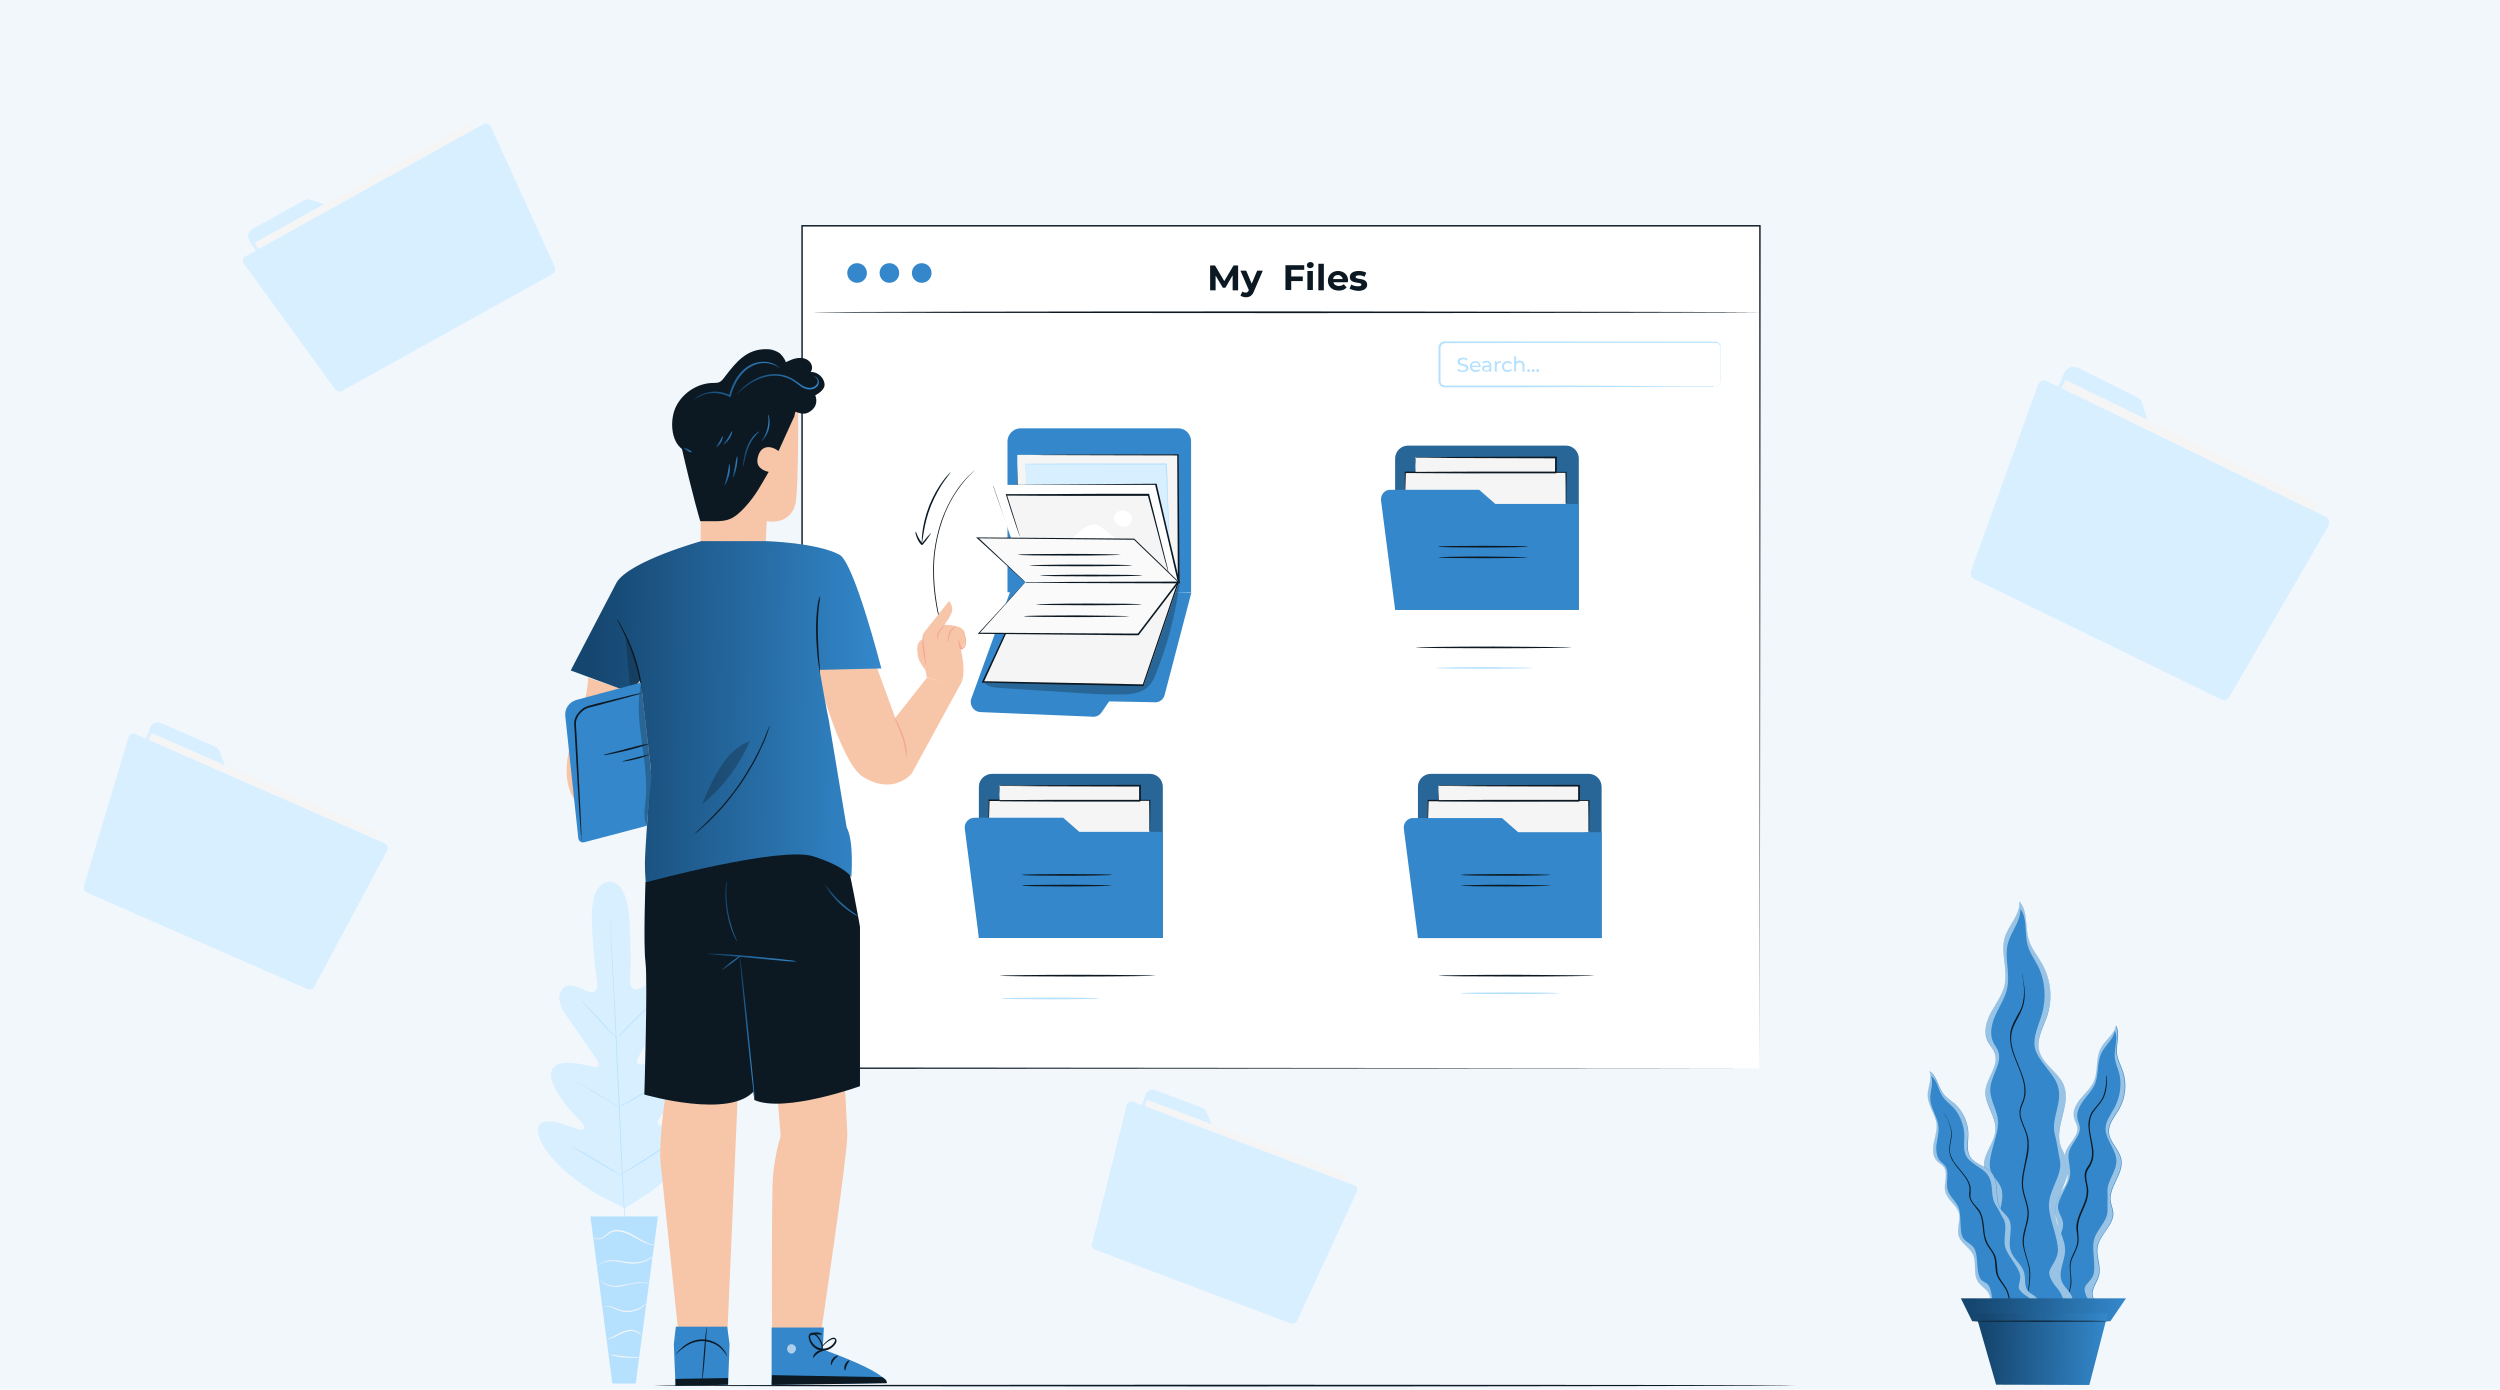 <svg width="358" height="199" viewBox="0 0 358 199" fill="none" xmlns="http://www.w3.org/2000/svg">
<rect width="358" height="199" fill="#F2F7FC"/>
<path d="M295.539 53.525L286.651 74.651C286.324 75.415 286.587 76.235 287.259 76.576L320.465 92.811C321.138 93.152 322.033 92.783 322.399 92.032L330.2 76.023C330.579 75.232 330.328 74.373 329.616 74.019L309.127 64.205C308.784 64.054 308.531 63.758 308.432 63.38L306.778 57.748C306.68 57.37 306.427 57.074 306.084 56.923L297.51 52.627C296.786 52.313 295.89 52.682 295.539 53.525Z" fill="#D8EFFF"/>
<path d="M332.089 72.13L295.795 54.407L283.986 78.591L320.279 96.314L332.089 72.13Z" fill="#F5F5F5"/>
<path d="M291.816 55.172L282.264 81.723C282.115 82.197 282.267 82.678 282.676 82.893L318.07 100.162C318.479 100.377 319.012 100.197 319.292 99.722L333.393 75.379C333.685 74.864 333.53 74.252 333.082 74.025L293.126 54.587C292.638 54.347 292.028 54.632 291.816 55.172Z" fill="#D8EFFF"/>
<path d="M163.99 156.828L159.029 172.661C158.864 173.24 159.112 173.819 159.649 174.025L185.983 183.947C186.52 184.154 187.14 183.864 187.347 183.286L191.894 171.214C192.101 170.636 191.853 169.974 191.274 169.809L175.028 163.815C174.78 163.732 174.573 163.525 174.449 163.236L172.754 159.226C172.63 158.978 172.423 158.771 172.175 158.647L165.354 156.084C164.817 155.877 164.197 156.249 163.99 156.828Z" fill="#D8EFFF"/>
<path d="M193.019 168.333L164.237 157.488L157.372 175.709L186.154 186.554L193.019 168.333Z" fill="#F5F5F5"/>
<path d="M161.343 158.275L156.382 178.118C156.3 178.49 156.465 178.821 156.796 178.945L184.865 189.528C185.196 189.652 185.568 189.486 185.734 189.156L194.291 170.677C194.456 170.305 194.291 169.85 193.919 169.726L162.253 157.779C161.881 157.613 161.426 157.862 161.343 158.275Z" fill="#D8EFFF"/>
<path d="M35.722 34.501L45.431 49.678C45.769 50.2 46.499 50.409 47.042 50.108L75.3 34.407C75.879 34.086 76.087 33.355 75.766 32.777L68.98 20.563C68.659 19.985 67.928 19.776 67.314 20.117L49.992 29.883C49.703 30.044 49.39 30.076 49.073 30.015L44.403 28.59C44.122 28.51 43.772 28.562 43.483 28.723L36.148 32.798C35.533 33.14 35.345 33.907 35.722 34.501Z" fill="#D8EFFF"/>
<path d="M67.37 17.58L36.473 34.746L46.732 53.212L77.629 36.046L67.37 17.58Z" fill="#F5F5F5"/>
<path d="M34.938 37.774L47.988 55.73C48.205 56.035 48.655 56.164 49.016 55.963L79.118 39.238C79.479 39.038 79.608 38.588 79.463 38.242L70.28 18.138C70.095 17.721 69.589 17.576 69.192 17.797L35.223 36.67C34.749 36.839 34.661 37.361 34.938 37.774Z" fill="#D8EFFF"/>
<path d="M21.476 104.242L15.285 121.162C15.074 121.747 15.351 122.455 15.919 122.704L45.531 135.672C46.137 135.937 46.845 135.66 47.11 135.054L52.715 122.255C52.981 121.649 52.704 120.941 52.06 120.66L33.796 112.797C33.493 112.664 33.278 112.434 33.134 112.145L31.438 107.567C31.332 107.295 31.079 107.048 30.776 106.916L23.088 103.549C22.445 103.267 21.72 103.582 21.476 104.242Z" fill="#D8EFFF"/>
<path d="M54.112 119.167L21.735 104.988L13.261 124.338L45.638 138.517L54.112 119.167Z" fill="#F5F5F5"/>
<path d="M18.398 105.601L12.02 126.863C11.909 127.22 12.079 127.656 12.458 127.822L44.002 141.636C44.38 141.801 44.816 141.631 45.003 141.307L55.432 121.82C55.653 121.42 55.461 120.93 55.044 120.748L19.449 105.159C19.028 104.884 18.559 105.13 18.398 105.601Z" fill="#D8EFFF"/>
<path d="M87.149 126.313C87.149 126.313 84.544 126.106 84.751 132.018C84.999 137.888 85.578 141.03 85.578 141.03C85.578 141.03 85.495 142.353 84.503 142.063C83.511 141.815 81.609 140.534 80.658 141.485C79.666 142.477 80.038 143.965 81.32 145.743C82.601 147.52 85.288 151.53 85.537 151.861C85.784 152.233 85.867 152.894 85.164 152.812C84.462 152.729 79.625 151.117 78.963 153.432C78.343 155.788 82.725 160.129 83.222 160.625C83.676 161.121 83.718 161.41 83.511 161.7C83.304 161.989 81.733 161.286 80.369 160.873C78.963 160.46 77.31 160.253 77.02 161.617C76.772 162.981 78.715 167.033 85.991 171.291L89.505 173.027L92.812 170.919C99.633 165.958 101.163 161.741 100.749 160.418C100.377 159.054 98.683 159.467 97.36 160.005C95.995 160.542 94.507 161.41 94.3 161.121C94.094 160.832 94.094 160.542 94.507 160.005C94.921 159.467 98.889 154.713 98.021 152.44C97.153 150.166 92.523 152.274 91.82 152.44C91.117 152.564 91.159 151.902 91.324 151.53C91.531 151.158 93.804 146.9 94.921 144.999C96.037 143.097 96.202 141.567 95.169 140.699C94.135 139.831 92.399 141.319 91.407 141.65C90.415 142.022 90.208 140.699 90.208 140.699C90.208 140.699 90.497 137.516 90.125 131.646C89.794 125.776 87.107 126.23 87.107 126.23" fill="#D8EFFF"/>
<path d="M87.356 131.563C87.356 131.563 87.356 131.605 87.356 131.688C87.356 131.77 87.356 131.894 87.397 132.06C87.438 132.39 87.438 132.845 87.48 133.465C87.562 134.664 87.645 136.4 87.769 138.591C88.017 142.891 88.306 148.885 88.596 155.458C88.885 162.031 89.133 168.025 89.381 172.324C89.505 174.474 89.588 176.21 89.629 177.45C89.671 178.029 89.671 178.525 89.712 178.856C89.712 179.021 89.712 179.145 89.712 179.228C89.712 179.311 89.712 179.352 89.712 179.352C89.712 179.352 89.712 179.311 89.712 179.228C89.712 179.145 89.712 179.021 89.671 178.856C89.629 178.525 89.629 178.071 89.588 177.45C89.505 176.252 89.422 174.515 89.298 172.324C89.05 168.025 88.761 162.031 88.472 155.458C88.182 148.885 87.934 142.891 87.686 138.591C87.562 136.442 87.48 134.705 87.438 133.465C87.397 132.886 87.397 132.39 87.356 132.06C87.356 131.894 87.356 131.77 87.356 131.688C87.356 131.605 87.356 131.563 87.356 131.563Z" fill="#B5E1FF"/>
<path d="M83.267 143.345C83.267 143.345 83.349 143.387 83.473 143.511C83.597 143.635 83.804 143.8 84.011 144.048C84.466 144.503 85.085 145.164 85.747 145.867C86.408 146.57 86.987 147.231 87.442 147.727C87.649 147.934 87.814 148.141 87.979 148.306C88.103 148.43 88.186 148.513 88.145 148.513C88.145 148.513 88.062 148.471 87.938 148.347C87.814 148.223 87.607 148.058 87.401 147.81C86.946 147.355 86.326 146.694 85.664 145.95C85.003 145.247 84.424 144.585 83.928 144.089C83.721 143.883 83.556 143.676 83.391 143.511C83.349 143.428 83.267 143.345 83.267 143.345Z" fill="#B5E1FF"/>
<path d="M88.557 148.43C88.515 148.388 89.797 147.066 91.409 145.453C93.021 143.841 94.344 142.518 94.344 142.56C94.385 142.601 93.104 143.924 91.492 145.536C89.921 147.148 88.598 148.471 88.557 148.43Z" fill="#B5E1FF"/>
<path d="M88.554 158.558C88.554 158.558 88.636 158.476 88.802 158.393C89.008 158.269 89.215 158.145 89.504 158.021C90.083 157.69 90.869 157.235 91.737 156.698C92.605 156.161 93.349 155.665 93.928 155.292C94.176 155.127 94.383 154.962 94.589 154.838C94.755 154.755 94.837 154.672 94.837 154.672C94.837 154.672 94.755 154.755 94.631 154.879C94.465 155.003 94.259 155.168 94.01 155.334C93.473 155.706 92.729 156.243 91.861 156.781C90.993 157.318 90.207 157.732 89.587 158.062C89.298 158.228 89.05 158.352 88.884 158.393C88.636 158.517 88.554 158.558 88.554 158.558Z" fill="#B5E1FF"/>
<path d="M82.766 155.003C82.766 155.003 82.849 155.044 83.014 155.127C83.18 155.21 83.386 155.334 83.634 155.499C84.172 155.788 84.916 156.243 85.701 156.698C86.487 157.194 87.231 157.607 87.768 157.938C88.016 158.103 88.223 158.227 88.388 158.31C88.512 158.393 88.595 158.475 88.595 158.475C88.595 158.475 88.512 158.434 88.347 158.351C88.182 158.269 87.975 158.145 87.727 157.979C87.189 157.69 86.445 157.235 85.66 156.781C84.874 156.284 84.13 155.871 83.634 155.54C83.386 155.375 83.18 155.251 83.014 155.168C82.808 155.086 82.725 155.044 82.766 155.003Z" fill="#B5E1FF"/>
<path d="M81.609 163.974C81.609 163.974 81.733 164.015 81.899 164.139C82.105 164.263 82.395 164.428 82.725 164.594C83.428 164.966 84.338 165.503 85.371 166.123C86.405 166.743 87.356 167.281 88.017 167.694C88.348 167.901 88.596 168.066 88.802 168.19C88.968 168.314 89.092 168.356 89.092 168.397C89.092 168.397 88.968 168.356 88.802 168.232C88.596 168.108 88.306 167.942 87.976 167.777C87.273 167.405 86.363 166.867 85.33 166.247C84.296 165.627 83.346 165.09 82.684 164.676C82.353 164.47 82.105 164.304 81.899 164.18C81.692 164.056 81.609 163.974 81.609 163.974Z" fill="#B5E1FF"/>
<path d="M88.928 168.149C88.928 168.149 89.052 168.067 89.217 167.943C89.424 167.819 89.713 167.653 90.085 167.405C90.788 166.95 91.78 166.372 92.855 165.669C93.93 164.966 94.881 164.305 95.583 163.85C95.914 163.602 96.204 163.437 96.41 163.271C96.617 163.147 96.7 163.064 96.7 163.064C96.7 163.064 96.617 163.147 96.41 163.312C96.245 163.478 95.956 163.685 95.625 163.933C94.963 164.429 94.013 165.09 92.938 165.793C91.863 166.496 90.871 167.074 90.127 167.488C89.754 167.694 89.465 167.86 89.258 167.984C89.052 168.108 88.969 168.191 88.928 168.149Z" fill="#B5E1FF"/>
<path d="M94.218 174.184H84.545L87.687 198.12H91.035L94.218 174.184Z" fill="#B5E1FF"/>
<path d="M85.038 177.16C85.038 177.16 85.038 177.201 85.079 177.243C85.121 177.284 85.203 177.367 85.328 177.408C85.576 177.491 85.948 177.532 86.361 177.284C86.733 177.077 87.105 176.664 87.601 176.457C88.139 176.251 88.759 176.292 89.379 176.499C89.999 176.705 90.536 176.995 91.032 177.284C91.528 177.573 91.983 177.822 92.397 177.987C92.81 178.152 93.141 178.235 93.389 178.276C93.513 178.276 93.595 178.318 93.678 178.276C93.761 178.276 93.761 178.276 93.761 178.276C93.761 178.235 93.223 178.235 92.438 177.863C92.066 177.698 91.611 177.408 91.115 177.119C90.619 176.829 90.082 176.499 89.42 176.292C88.8 176.085 88.097 176.044 87.56 176.292C87.27 176.416 87.064 176.581 86.857 176.747C86.65 176.912 86.485 177.077 86.32 177.16C85.948 177.408 85.576 177.408 85.369 177.325C85.121 177.243 85.038 177.119 85.038 177.16Z" fill="#F5F5F5"/>
<path d="M85.373 181.543C85.373 181.543 85.456 181.46 85.621 181.294C85.786 181.129 86.034 180.922 86.406 180.798C86.779 180.674 87.233 180.592 87.771 180.592C88.308 180.592 88.846 180.716 89.466 180.84C90.086 180.922 90.665 181.005 91.202 180.922C91.739 180.84 92.194 180.716 92.566 180.55C92.938 180.385 93.186 180.22 93.393 180.054C93.558 179.93 93.641 179.848 93.641 179.806C93.641 179.765 93.269 180.096 92.525 180.426C92.153 180.592 91.698 180.716 91.202 180.757C90.706 180.84 90.127 180.757 89.507 180.674C88.928 180.592 88.35 180.468 87.812 180.468C87.275 180.468 86.779 180.55 86.406 180.716C86.034 180.881 85.786 181.088 85.621 181.253C85.538 181.336 85.497 181.418 85.456 181.46C85.373 181.501 85.373 181.543 85.373 181.543Z" fill="#F5F5F5"/>
<path d="M93.097 183.899C93.097 183.899 93.014 183.816 92.849 183.775C92.684 183.692 92.394 183.651 92.064 183.609C91.733 183.568 91.32 183.609 90.865 183.692C90.41 183.775 89.914 183.899 89.418 183.981C88.922 184.105 88.426 184.147 87.971 184.147C87.516 184.147 87.144 184.023 86.813 183.899C86.193 183.609 85.987 183.237 85.945 183.237C85.945 183.237 85.987 183.32 86.111 183.485C86.235 183.651 86.441 183.816 86.772 183.981C87.103 184.147 87.475 184.229 87.971 184.271C88.426 184.312 88.922 184.229 89.459 184.105C89.955 183.981 90.451 183.857 90.906 183.775C91.361 183.692 91.733 183.651 92.105 183.692C92.684 183.733 93.097 183.94 93.097 183.899Z" fill="#F5F5F5"/>
<path d="M86.241 187.206C86.241 187.247 86.572 186.999 87.192 187.123C87.481 187.165 87.812 187.33 88.184 187.495C88.556 187.661 88.97 187.826 89.466 187.867C90.416 187.95 91.243 187.661 91.781 187.33C92.029 187.165 92.236 186.999 92.359 186.875C92.484 186.751 92.525 186.669 92.525 186.669C92.484 186.627 92.236 186.917 91.739 187.206C91.202 187.495 90.416 187.785 89.507 187.702C88.598 187.661 87.895 187.123 87.233 187.041C86.944 186.999 86.655 187.041 86.489 187.123C86.283 187.123 86.241 187.206 86.241 187.206Z" fill="#F5F5F5"/>
<path d="M86.777 191.795C86.777 191.795 87.108 191.795 87.604 191.63C88.1 191.464 88.679 191.092 89.382 190.803C89.754 190.679 90.085 190.596 90.415 190.596C90.746 190.596 91.035 190.679 91.242 190.803C91.697 191.009 91.821 191.34 91.821 191.299C91.821 191.299 91.821 191.216 91.738 191.092C91.655 190.968 91.531 190.803 91.283 190.679C91.077 190.555 90.746 190.472 90.415 190.431C90.085 190.431 89.713 190.513 89.34 190.637C88.596 190.927 88.017 191.299 87.563 191.505C87.067 191.754 86.777 191.795 86.777 191.795Z" fill="#F5F5F5"/>
<path d="M87.234 193.945C87.234 193.945 87.441 194.028 87.855 194.152C88.227 194.234 88.764 194.358 89.384 194.4C90.004 194.441 90.541 194.441 90.955 194.441C91.368 194.441 91.616 194.4 91.575 194.358C91.575 194.317 90.583 194.358 89.384 194.234C88.227 194.11 87.276 193.903 87.234 193.945Z" fill="#F5F5F5"/>
<path d="M251.959 32.355H114.794V152.984H251.959V32.355Z" fill="white"/>
<path d="M252.001 152.984C252.001 152.199 251.959 104.947 251.918 32.355L252.001 32.438C212.563 32.438 165.394 32.438 114.836 32.438L114.96 32.314C114.96 76.175 114.96 117.432 114.96 152.943L114.877 152.86C196.688 152.943 251.174 152.984 252.001 152.984C251.174 152.984 196.688 153.025 114.836 153.067H114.753V152.984C114.753 117.473 114.753 76.175 114.753 32.355V32.231H114.877C165.435 32.231 212.604 32.231 252.042 32.231H252.125V32.314C252.042 104.989 252.001 152.24 252.001 152.984Z" fill="#0C1923"/>
<path d="M144.271 63.194V84.814H170.564V63.194C170.564 62.16 169.737 61.334 168.703 61.334H146.132C145.14 61.334 144.271 62.202 144.271 63.194Z" fill="#3387CA"/>
<path d="M139.021 100.235L144.891 84.071L170.604 84.856L166.76 99.573C166.594 100.152 166.057 100.565 165.478 100.565L158.822 100.441L157.748 102.012C157.458 102.426 157.003 102.674 156.466 102.632L140.385 101.971C139.517 101.93 138.897 101.144 139.021 100.235Z" fill="#3387CA"/>
<path d="M145.675 65.137V67.369V82.086L168.825 83.368L168.701 65.137H145.675Z" fill="#F5F5F5"/>
<path d="M145.674 65.137C145.674 65.137 145.716 65.137 145.757 65.137C145.84 65.137 145.923 65.137 146.088 65.137C146.377 65.137 146.791 65.137 147.328 65.137C148.444 65.137 150.015 65.137 152.041 65.096C156.092 65.096 161.88 65.054 168.701 65.054H168.783V65.137C168.825 70.428 168.866 76.423 168.907 82.789C168.907 82.996 168.907 83.161 168.907 83.368V83.492H168.783C160.143 82.996 152.123 82.541 145.674 82.21H145.592V82.127C145.592 77.001 145.633 72.743 145.633 69.808C145.633 68.32 145.633 67.204 145.674 66.377C145.674 66.005 145.674 65.716 145.674 65.468C145.674 65.261 145.674 65.137 145.674 65.137C145.674 65.137 145.674 65.261 145.674 65.468C145.674 65.674 145.674 65.964 145.674 66.377C145.674 67.162 145.674 68.32 145.716 69.767C145.716 72.743 145.757 76.96 145.757 82.086L145.674 82.004C152.165 82.334 160.143 82.789 168.783 83.244L168.659 83.368C168.659 83.161 168.659 82.996 168.659 82.789C168.618 76.423 168.618 70.428 168.577 65.137L168.659 65.22C161.838 65.22 156.092 65.178 152.082 65.178C150.056 65.178 148.444 65.178 147.369 65.137C146.832 65.137 146.419 65.137 146.129 65.137C146.005 65.137 145.881 65.137 145.798 65.137C145.716 65.178 145.674 65.137 145.674 65.137Z" fill="#0C1923"/>
<path d="M146.915 69.395C146.915 68.816 146.915 66.418 146.915 66.418C153.364 66.418 160.598 66.46 167.089 66.418C167.254 69.602 167.295 73.942 167.502 77.125" fill="#D8EFFF"/>
<path d="M167.461 77.126C167.461 77.126 167.461 77.043 167.419 76.919C167.419 76.754 167.378 76.588 167.378 76.34C167.337 75.844 167.295 75.059 167.254 74.149C167.171 72.248 167.13 69.561 166.923 66.46L167.006 66.543C165.104 66.543 162.996 66.543 160.805 66.543C155.017 66.543 149.891 66.501 146.873 66.501L146.915 66.46C146.915 67.37 146.873 68.114 146.873 68.651C146.873 68.899 146.873 69.064 146.873 69.23C146.873 69.354 146.873 69.437 146.873 69.437C146.873 69.437 146.873 69.354 146.873 69.23C146.873 69.064 146.873 68.899 146.873 68.651C146.873 68.114 146.873 67.37 146.832 66.46V66.419H146.873C149.933 66.377 155.017 66.377 160.805 66.377C162.996 66.377 165.104 66.377 167.006 66.377H167.088V66.46C167.254 69.602 167.254 72.289 167.337 74.191C167.378 75.141 167.378 75.886 167.378 76.382C167.378 76.63 167.378 76.836 167.378 76.96C167.461 77.043 167.461 77.126 167.461 77.126Z" fill="#B5E1FF"/>
<path d="M142.164 69.436L146.918 83.367H168.828L165.521 69.394L142.164 69.436Z" fill="white"/>
<path d="M142.164 69.436C142.164 69.436 142.205 69.436 142.288 69.436C142.371 69.436 142.495 69.436 142.619 69.436C142.908 69.436 143.363 69.436 143.9 69.436C145.016 69.436 146.67 69.394 148.696 69.394C152.83 69.353 158.7 69.312 165.562 69.27H165.645V69.353C166.596 73.487 167.671 78.034 168.787 82.747C168.828 82.954 168.869 83.119 168.911 83.326L168.952 83.45H168.828C160.56 83.45 152.954 83.45 146.959 83.409H146.918V83.367C145.471 79.109 144.314 75.637 143.487 73.198C143.074 71.999 142.784 71.048 142.536 70.428C142.453 70.097 142.371 69.891 142.288 69.684C142.164 69.519 142.164 69.436 142.164 69.436C142.164 69.436 142.205 69.519 142.247 69.684C142.329 69.849 142.412 70.097 142.495 70.428C142.743 71.089 143.074 72.04 143.487 73.239C144.314 75.637 145.513 79.109 147.001 83.326L146.918 83.285C152.954 83.285 160.519 83.285 168.787 83.243L168.663 83.367C168.621 83.202 168.58 82.995 168.539 82.789C167.423 78.034 166.389 73.487 165.397 69.353L165.48 69.436C158.659 69.436 152.83 69.436 148.696 69.436C146.629 69.436 144.975 69.436 143.859 69.436C143.322 69.436 142.867 69.436 142.577 69.436C142.453 69.436 142.329 69.436 142.247 69.436C142.205 69.436 142.164 69.436 142.164 69.436Z" fill="#0C1923"/>
<g opacity="0.3">
<path d="M168.786 83.657C168.662 83.533 168.414 83.574 168.249 83.616C159.692 85.848 151.506 89.445 144.024 94.157L140.965 97.712C141.337 98.332 142.164 98.415 142.908 98.498C146.339 98.704 149.77 98.953 153.201 99.159C155.599 99.325 157.997 99.49 160.394 99.449C161.8 99.449 163.371 99.325 164.404 98.332C165.025 97.754 165.355 96.968 165.645 96.183C167.174 92.297 168.249 88.287 168.828 84.153C168.91 83.988 168.91 83.781 168.786 83.657Z" fill="#0C1923"/>
</g>
<path d="M146.919 84.442L140.801 97.671L163.786 98.126L168.829 83.368L146.919 84.442Z" fill="#F5F5F5"/>
<path d="M146.917 84.442C146.917 84.442 146.958 84.442 146.999 84.442C147.082 84.442 147.165 84.442 147.289 84.401C147.578 84.401 147.95 84.36 148.488 84.319C149.521 84.277 151.051 84.195 152.952 84.07C156.838 83.864 162.295 83.574 168.744 83.244H168.868L168.827 83.368C167.297 87.832 165.602 92.876 163.783 98.167L163.742 98.25H163.659C154.978 98.085 146.958 97.919 140.716 97.754H140.592L140.633 97.63C142.535 93.579 144.064 90.271 145.139 87.998C145.677 86.882 146.09 85.972 146.379 85.352C146.503 85.063 146.627 84.815 146.71 84.649C146.875 84.525 146.917 84.442 146.917 84.442C146.917 84.442 146.875 84.525 146.834 84.691C146.751 84.856 146.669 85.104 146.503 85.393C146.214 86.013 145.801 86.923 145.305 88.039C144.23 90.354 142.741 93.661 140.881 97.671L140.798 97.547C147.082 97.671 155.061 97.837 163.742 98.002L163.618 98.085C165.437 92.793 167.132 87.791 168.661 83.285L168.744 83.409C162.295 83.698 156.838 83.988 152.994 84.153C151.051 84.236 149.562 84.319 148.488 84.36C147.992 84.36 147.578 84.401 147.289 84.401C147.165 84.401 147.041 84.401 146.958 84.401C146.958 84.442 146.917 84.442 146.917 84.442Z" fill="#0C1923"/>
<path d="M146.832 83.368L140.177 90.685L162.996 90.85L168.701 83.368H146.832Z" fill="#FAFAFA"/>
<path d="M146.829 83.367C146.829 83.367 146.87 83.367 146.912 83.367C146.994 83.367 147.077 83.367 147.201 83.367C147.49 83.367 147.904 83.367 148.4 83.367C149.475 83.367 151.004 83.367 152.947 83.326C156.833 83.326 162.331 83.285 168.698 83.285H168.904L168.78 83.45C167.003 85.765 165.101 88.287 163.075 90.933L163.034 90.974H162.993C162.786 90.974 162.538 90.974 162.29 90.974C153.691 90.891 145.878 90.808 140.173 90.767H140.008L140.132 90.643C142.199 88.411 143.852 86.592 145.01 85.31C145.589 84.69 146.043 84.194 146.333 83.863C146.498 83.698 146.581 83.574 146.664 83.491C146.788 83.409 146.829 83.367 146.829 83.367C146.829 83.367 146.788 83.409 146.705 83.491C146.622 83.574 146.498 83.698 146.374 83.863C146.085 84.194 145.63 84.69 145.051 85.352C143.894 86.633 142.281 88.452 140.215 90.726L140.173 90.602C145.878 90.643 153.691 90.684 162.29 90.726C162.538 90.726 162.786 90.726 162.993 90.726L162.91 90.767C164.936 88.121 166.837 85.6 168.615 83.285L168.698 83.45C162.331 83.45 156.874 83.409 152.988 83.409C151.046 83.409 149.516 83.367 148.441 83.367C147.904 83.367 147.532 83.367 147.242 83.367C147.118 83.367 146.994 83.367 146.912 83.367C146.87 83.367 146.829 83.367 146.829 83.367Z" fill="#0C1923"/>
<path d="M146.09 77.001L144.147 70.883H164.487L167.339 82.044" fill="#F5F5F5"/>
<path d="M167.337 82.044C167.337 82.044 167.296 81.962 167.254 81.838C167.213 81.672 167.172 81.466 167.089 81.218C166.924 80.68 166.717 79.895 166.469 78.944C165.973 76.96 165.229 74.19 164.361 70.924L164.443 71.007C162.128 71.007 159.524 71.007 156.837 71.007C151.917 71.007 147.453 71.007 144.104 70.965L144.187 70.841C144.766 72.702 145.262 74.231 145.592 75.306C145.758 75.843 145.882 76.216 145.964 76.546C146.006 76.67 146.047 76.794 146.047 76.877C146.047 76.96 146.088 77.001 146.088 77.001C146.088 77.001 146.088 76.96 146.047 76.877C146.006 76.794 145.964 76.67 145.923 76.546C145.84 76.257 145.675 75.843 145.51 75.347C145.138 74.272 144.642 72.743 144.063 70.883L144.021 70.759H144.145C147.494 70.759 151.959 70.759 156.878 70.717C159.565 70.717 162.17 70.717 164.485 70.717H164.567V70.8C165.394 74.066 166.097 76.877 166.593 78.861C166.841 79.853 167.006 80.597 167.172 81.176C167.213 81.424 167.296 81.631 167.296 81.796C167.337 81.962 167.337 82.044 167.337 82.044Z" fill="#0C1923"/>
<path d="M158.158 75.844C157.827 75.596 157.497 75.307 157.125 75.183C156.38 74.934 155.554 75.348 154.934 75.844C154.313 76.34 153.817 77.001 153.197 77.456L160.308 77.58C159.605 77.001 158.902 76.423 158.158 75.844Z" fill="white"/>
<path d="M161.923 73.694C161.675 73.322 160.807 72.826 160.269 73.198C159.897 73.322 159.608 73.653 159.567 74.025C159.484 74.645 159.98 75.265 160.6 75.389C161.055 75.472 161.551 75.348 161.84 74.976C162.13 74.645 162.171 74.108 161.923 73.694Z" fill="white"/>
<path d="M146.832 83.368L139.97 77.001L162.376 77.167L168.825 83.368H146.832Z" fill="#FAFAFA"/>
<path d="M146.829 83.368C146.829 83.368 146.87 83.368 146.953 83.368C147.036 83.368 147.118 83.368 147.284 83.368C147.573 83.368 147.986 83.368 148.524 83.368C149.599 83.368 151.17 83.368 153.112 83.327C156.998 83.327 162.497 83.285 168.863 83.285L168.78 83.451C166.755 81.508 164.605 79.441 162.331 77.25L162.414 77.291C162.29 77.291 162.125 77.291 162.001 77.291C153.443 77.209 145.671 77.126 140.008 77.085L140.049 76.96C142.157 78.945 143.852 80.516 145.01 81.632C145.589 82.169 146.043 82.624 146.374 82.913C146.539 83.037 146.622 83.161 146.705 83.244C146.788 83.327 146.829 83.368 146.829 83.368C146.829 83.368 146.788 83.327 146.705 83.285C146.622 83.203 146.498 83.12 146.333 82.955C146.002 82.665 145.547 82.252 144.969 81.715C143.77 80.598 142.033 79.027 139.925 77.085L139.76 76.96H139.966C145.63 77.002 153.361 77.043 161.959 77.126C162.083 77.126 162.249 77.126 162.373 77.126H162.414L162.455 77.167C164.688 79.317 166.879 81.425 168.863 83.368L169.028 83.534H168.78C162.414 83.534 156.916 83.492 152.988 83.492C151.045 83.492 149.516 83.451 148.441 83.451C147.904 83.451 147.532 83.451 147.242 83.451C147.118 83.451 146.994 83.451 146.912 83.451C146.87 83.368 146.829 83.368 146.829 83.368Z" fill="#0C1923"/>
<path d="M160.513 79.44C160.513 79.481 157.247 79.564 153.154 79.564C149.103 79.564 145.796 79.523 145.796 79.44C145.796 79.357 149.062 79.316 153.154 79.316C157.247 79.316 160.513 79.399 160.513 79.44Z" fill="#0C1923"/>
<path d="M162.128 80.97C162.128 81.011 158.862 81.094 154.77 81.094C150.718 81.094 147.411 81.052 147.411 80.97C147.411 80.928 150.677 80.846 154.77 80.846C158.862 80.846 162.128 80.887 162.128 80.97Z" fill="#0C1923"/>
<path d="M163.616 82.416C163.616 82.457 160.351 82.54 156.258 82.54C152.207 82.54 148.899 82.499 148.899 82.416C148.899 82.375 152.165 82.292 156.258 82.292C160.309 82.292 163.616 82.333 163.616 82.416Z" fill="#0C1923"/>
<path d="M161.757 88.246C161.757 88.287 158.367 88.37 154.192 88.37C150.017 88.37 146.627 88.328 146.627 88.246C146.627 88.163 150.017 88.122 154.192 88.122C158.367 88.163 161.757 88.204 161.757 88.246Z" fill="#0C1923"/>
<path d="M163.494 86.551C163.494 86.592 160.104 86.675 155.928 86.675C151.753 86.675 148.363 86.633 148.363 86.551C148.363 86.509 151.753 86.427 155.928 86.427C160.104 86.427 163.494 86.468 163.494 86.551Z" fill="#0C1923"/>
<path d="M252.37 44.715C252.37 44.757 221.903 44.839 184.366 44.839C146.789 44.839 116.321 44.798 116.321 44.715C116.321 44.674 146.789 44.591 184.366 44.591C221.944 44.633 252.37 44.674 252.37 44.715Z" fill="#0C1923"/>
<path d="M124.137 39.093C124.137 39.879 123.517 40.499 122.732 40.499C121.946 40.499 121.326 39.879 121.326 39.093C121.326 38.308 121.946 37.688 122.732 37.688C123.517 37.688 124.137 38.308 124.137 39.093Z" fill="#3387CA"/>
<path d="M128.767 39.093C128.767 39.879 128.147 40.499 127.362 40.499C126.576 40.499 125.956 39.879 125.956 39.093C125.956 38.308 126.576 37.688 127.362 37.688C128.147 37.688 128.767 38.308 128.767 39.093Z" fill="#3387CA"/>
<path d="M133.396 39.093C133.396 39.879 132.776 40.499 131.991 40.499C131.205 40.499 130.585 39.879 130.585 39.093C130.585 38.308 131.205 37.688 131.991 37.688C132.776 37.688 133.396 38.308 133.396 39.093Z" fill="#3387CA"/>
<path d="M176.514 41.574V39.424L175.48 41.202H175.108L174.075 39.465V41.574H173.289V38.019H173.992L175.315 40.251L176.638 38.019H177.299V41.574H176.514V41.574Z" fill="#0C1923"/>
<path d="M180.813 38.804L179.573 41.698C179.325 42.359 178.911 42.566 178.415 42.566C178.126 42.566 177.837 42.483 177.63 42.318L177.919 41.739C178.043 41.863 178.209 41.904 178.374 41.904C178.581 41.904 178.705 41.822 178.829 41.574V41.532L177.63 38.763H178.457L179.242 40.623L180.028 38.763H180.813V38.804Z" fill="#0C1923"/>
<path d="M184.904 38.639V39.59H186.558V40.251H184.904V41.533H184.077V37.977H186.764V38.639H184.904Z" fill="#0C1923"/>
<path d="M187.138 37.977C187.138 37.729 187.344 37.523 187.634 37.523C187.923 37.523 188.13 37.688 188.13 37.936C188.13 38.184 187.923 38.391 187.634 38.391C187.344 38.432 187.138 38.225 187.138 37.977ZM187.22 38.804H188.006V41.532H187.22V38.804Z" fill="#0C1923"/>
<path d="M188.79 37.77H189.575V41.574H188.79V37.77Z" fill="#0C1923"/>
<path d="M193.007 40.416H190.94C191.022 40.747 191.312 40.954 191.725 40.954C192.015 40.954 192.221 40.871 192.428 40.706L192.841 41.161C192.593 41.45 192.221 41.615 191.725 41.615C190.774 41.615 190.154 41.036 190.154 40.21C190.154 39.383 190.774 38.804 191.601 38.804C192.428 38.804 193.048 39.342 193.048 40.21C193.007 40.251 193.007 40.334 193.007 40.416ZM190.898 39.962H192.263C192.221 39.631 191.932 39.383 191.601 39.383C191.229 39.383 190.94 39.59 190.898 39.962Z" fill="#0C1923"/>
<path d="M193.256 41.326L193.504 40.747C193.752 40.913 194.124 40.995 194.455 40.995C194.827 40.995 194.951 40.913 194.951 40.747C194.951 40.292 193.297 40.747 193.297 39.672C193.297 39.135 193.752 38.804 194.579 38.804C194.951 38.804 195.364 38.887 195.654 39.052L195.406 39.631C195.116 39.466 194.868 39.424 194.62 39.424C194.248 39.424 194.124 39.548 194.124 39.672C194.124 40.127 195.778 39.672 195.778 40.788C195.778 41.285 195.323 41.657 194.496 41.657C194 41.615 193.504 41.491 193.256 41.326Z" fill="#0C1923"/>
<path d="M245.592 55.381C245.592 55.381 245.674 55.381 245.84 55.34C245.964 55.298 246.212 55.174 246.336 54.885C246.377 54.761 246.377 54.596 246.377 54.389C246.377 54.182 246.377 53.975 246.377 53.769C246.377 53.314 246.377 52.818 246.377 52.239C246.377 51.66 246.377 50.999 246.377 50.296C246.377 50.131 246.377 49.924 246.377 49.759C246.377 49.593 246.294 49.428 246.17 49.304C246.046 49.18 245.881 49.097 245.674 49.097C245.468 49.097 245.261 49.097 245.054 49.097C243.401 49.097 241.54 49.097 239.432 49.097C231.123 49.097 219.672 49.097 206.98 49.139C206.65 49.139 206.319 49.428 206.278 49.759C206.278 50.131 206.278 50.544 206.278 50.916C206.278 51.702 206.278 52.487 206.278 53.231C206.278 53.603 206.278 54.017 206.278 54.389C206.278 54.596 206.278 54.761 206.36 54.885C206.443 55.009 206.567 55.133 206.732 55.174C206.815 55.216 206.898 55.216 206.98 55.216H207.27H207.849C208.221 55.216 208.593 55.216 208.965 55.216C211.941 55.216 214.835 55.216 217.563 55.216C223.062 55.216 227.981 55.216 232.156 55.257C236.29 55.257 239.639 55.298 241.995 55.298C243.153 55.298 244.062 55.298 244.682 55.298C244.972 55.298 245.22 55.298 245.385 55.298C245.509 55.381 245.592 55.381 245.592 55.381C245.592 55.381 245.509 55.381 245.344 55.381C245.178 55.381 244.93 55.381 244.641 55.381C244.021 55.381 243.111 55.381 241.954 55.381C239.639 55.381 236.249 55.381 232.115 55.422C227.981 55.422 223.02 55.422 217.522 55.464C214.794 55.464 211.9 55.464 208.923 55.464C208.551 55.464 208.179 55.464 207.807 55.464H207.228H206.939C206.856 55.464 206.732 55.464 206.608 55.422C206.402 55.34 206.236 55.216 206.112 55.009C205.988 54.843 205.988 54.596 205.988 54.389C205.988 54.017 205.988 53.603 205.988 53.231C205.988 52.446 205.988 51.702 205.988 50.916C205.988 50.503 205.988 50.131 205.988 49.717C206.03 49.263 206.443 48.891 206.898 48.891C219.548 48.891 231.04 48.932 239.349 48.932C241.416 48.932 243.318 48.932 244.972 48.932C245.178 48.932 245.385 48.932 245.592 48.932C245.798 48.932 246.005 49.015 246.17 49.18C246.336 49.304 246.418 49.511 246.418 49.717C246.418 49.924 246.418 50.09 246.418 50.255C246.418 50.958 246.418 51.619 246.418 52.198C246.418 52.777 246.418 53.273 246.418 53.727C246.418 53.934 246.418 54.141 246.418 54.347C246.418 54.513 246.418 54.719 246.336 54.843C246.212 55.133 245.964 55.257 245.84 55.298C245.674 55.381 245.592 55.381 245.592 55.381Z" fill="#B5E1FF"/>
<path d="M208.674 53.025L208.798 52.818C208.963 52.942 209.211 53.066 209.459 53.066C209.79 53.066 209.955 52.942 209.955 52.735C209.955 52.239 208.715 52.57 208.715 51.784C208.715 51.454 208.963 51.206 209.501 51.206C209.749 51.206 209.997 51.288 210.162 51.371L210.079 51.619C209.914 51.495 209.707 51.454 209.542 51.454C209.211 51.454 209.046 51.578 209.046 51.784C209.046 52.28 210.286 51.95 210.286 52.694C210.286 52.983 210.038 53.273 209.501 53.273C209.17 53.273 208.839 53.19 208.674 53.025Z" fill="#B5E1FF"/>
<path d="M212.022 52.57H210.782C210.823 52.818 211.03 53.025 211.319 53.025C211.484 53.025 211.65 52.983 211.774 52.859L211.939 53.025C211.815 53.19 211.608 53.273 211.319 53.273C210.823 53.273 210.492 52.942 210.492 52.487C210.492 52.032 210.823 51.702 211.278 51.702C211.732 51.702 212.022 52.032 212.022 52.487C212.022 52.529 212.022 52.57 212.022 52.57ZM210.782 52.363H211.774C211.732 52.115 211.567 51.908 211.278 51.908C210.988 51.95 210.782 52.115 210.782 52.363Z" fill="#B5E1FF"/>
<path d="M213.551 52.322V53.231H213.303V53.024C213.221 53.148 213.055 53.231 212.807 53.231C212.477 53.231 212.229 53.066 212.229 52.776C212.229 52.528 212.394 52.322 212.849 52.322H213.303V52.28C213.303 52.032 213.179 51.908 212.89 51.908C212.725 51.908 212.518 51.991 212.394 52.074L212.27 51.867C212.435 51.743 212.642 51.66 212.89 51.66C213.345 51.702 213.551 51.908 213.551 52.322ZM213.303 52.776V52.57H212.89C212.601 52.57 212.518 52.694 212.518 52.818C212.518 52.983 212.642 53.066 212.849 53.066C213.055 53.066 213.221 52.942 213.303 52.776Z" fill="#B5E1FF"/>
<path d="M214.915 51.702V51.95C214.874 51.95 214.874 51.95 214.832 51.95C214.543 51.95 214.336 52.115 214.336 52.487V53.231H214.047V51.702H214.295V51.95C214.46 51.784 214.626 51.702 214.915 51.702Z" fill="#B5E1FF"/>
<path d="M215.081 52.487C215.081 52.032 215.412 51.702 215.908 51.702C216.197 51.702 216.404 51.826 216.528 52.032L216.321 52.156C216.239 51.991 216.073 51.95 215.908 51.95C215.618 51.95 215.37 52.156 215.37 52.487C215.37 52.818 215.577 53.025 215.908 53.025C216.073 53.025 216.239 52.942 216.321 52.818L216.528 52.942C216.404 53.148 216.197 53.273 215.908 53.273C215.412 53.273 215.081 52.942 215.081 52.487Z" fill="#B5E1FF"/>
<path d="M218.306 52.363V53.231H218.016V52.363C218.016 52.074 217.851 51.908 217.603 51.908C217.313 51.908 217.107 52.074 217.107 52.404V53.19H216.817V51.04H217.107V51.867C217.231 51.702 217.396 51.619 217.644 51.619C218.058 51.702 218.306 51.908 218.306 52.363Z" fill="#B5E1FF"/>
<path d="M218.678 53.066C218.678 52.942 218.76 52.859 218.884 52.859C219.008 52.859 219.091 52.942 219.091 53.066C219.091 53.19 219.008 53.272 218.884 53.272C218.802 53.272 218.678 53.19 218.678 53.066Z" fill="#B5E1FF"/>
<path d="M219.34 53.066C219.34 52.942 219.423 52.859 219.547 52.859C219.671 52.859 219.753 52.942 219.753 53.066C219.753 53.19 219.671 53.272 219.547 53.272C219.464 53.272 219.34 53.19 219.34 53.066Z" fill="#B5E1FF"/>
<path d="M220 53.066C220 52.942 220.083 52.859 220.207 52.859C220.331 52.859 220.413 52.942 220.413 53.066C220.413 53.19 220.331 53.272 220.207 53.272C220.083 53.272 220 53.19 220 53.066Z" fill="#B5E1FF"/>
<path d="M136.126 93.786C136.126 93.786 136.085 93.703 136.002 93.538C135.919 93.372 135.837 93.124 135.713 92.752C135.464 92.091 135.134 91.099 134.803 89.859C134.1 87.419 133.398 83.864 133.687 79.937C133.852 77.994 134.266 76.134 134.803 74.563C135.382 72.951 136.085 71.587 136.787 70.512C137.49 69.437 138.193 68.651 138.689 68.155C138.937 67.907 139.144 67.742 139.309 67.576C139.433 67.453 139.516 67.37 139.516 67.411C139.516 67.411 139.433 67.494 139.309 67.618C139.185 67.742 138.978 67.949 138.73 68.197C138.234 68.693 137.573 69.519 136.87 70.553C136.167 71.628 135.464 72.992 134.927 74.563C134.39 76.134 133.976 77.953 133.811 79.896C133.522 83.782 134.224 87.296 134.844 89.735C135.175 90.975 135.464 91.967 135.713 92.628C135.837 92.959 135.919 93.207 135.961 93.414C136.085 93.662 136.126 93.786 136.126 93.786Z" fill="#0C1923"/>
<path d="M199.787 65.675V87.295H226.079V65.675C226.079 64.641 225.252 63.815 224.219 63.815H201.647C200.614 63.815 199.787 64.641 199.787 65.675Z" fill="#3387CA"/>
<g opacity="0.3">
<path d="M199.787 65.675V87.295H226.079V65.675C226.079 64.641 225.252 63.815 224.219 63.815H201.647C200.614 63.815 199.787 64.641 199.787 65.675Z" fill="#0C1923"/>
</g>
<path d="M201.027 75.554L201.193 67.617H224.219V72.165" fill="#F5F5F5"/>
<path d="M224.22 72.165C224.22 72.165 224.22 72.041 224.22 71.875C224.22 71.669 224.22 71.338 224.22 70.966C224.22 70.18 224.22 69.023 224.178 67.617L224.261 67.7C221.036 67.7 216.324 67.741 211.032 67.741C207.394 67.741 204.046 67.741 201.235 67.741L201.317 67.659C201.235 70.056 201.193 71.999 201.152 73.446C201.111 74.108 201.111 74.645 201.111 75.058C201.111 75.224 201.111 75.389 201.069 75.472C201.069 75.555 201.069 75.596 201.069 75.596C201.069 75.596 201.069 75.555 201.069 75.43C201.069 75.306 201.069 75.183 201.069 75.017C201.069 74.645 201.069 74.108 201.069 73.405C201.111 71.999 201.111 70.015 201.152 67.617V67.535H201.235C204.046 67.535 207.394 67.535 211.032 67.535C216.282 67.535 221.036 67.576 224.261 67.576H224.344V67.659C224.344 69.064 224.302 70.18 224.302 71.007C224.302 71.379 224.302 71.669 224.302 71.917C224.22 72.041 224.22 72.165 224.22 72.165Z" fill="#0C1923"/>
<path d="M222.771 65.468H202.68V67.618H222.771V65.468Z" fill="#F5F5F5"/>
<path d="M202.68 65.468C202.68 65.468 202.721 65.468 202.762 65.468C202.845 65.468 202.928 65.468 203.052 65.468C203.341 65.468 203.713 65.468 204.209 65.468C205.243 65.468 206.69 65.468 208.467 65.427C212.105 65.427 217.149 65.385 222.812 65.385H222.936V65.509C222.936 66.212 222.936 66.915 222.936 67.659C222.729 67.866 222.853 67.7 222.812 67.783H222.771H222.729H222.605H222.399H221.985C221.696 67.783 221.448 67.783 221.159 67.783C220.621 67.783 220.084 67.783 219.546 67.783C218.471 67.783 217.438 67.783 216.404 67.783C214.379 67.783 212.477 67.783 210.741 67.783C207.268 67.783 204.499 67.742 202.721 67.742H202.68V67.7C202.68 66.998 202.68 66.46 202.721 66.088C202.721 65.923 202.721 65.799 202.721 65.675C202.68 65.509 202.68 65.468 202.68 65.468C202.68 65.468 202.68 65.509 202.68 65.633C202.68 65.757 202.68 65.881 202.68 66.047C202.68 66.419 202.68 66.956 202.721 67.618L202.68 67.576C204.457 67.576 207.227 67.535 210.7 67.535C212.436 67.535 214.337 67.535 216.363 67.535C217.397 67.535 218.43 67.535 219.505 67.535C220.042 67.535 220.58 67.535 221.117 67.535C221.407 67.535 221.655 67.535 221.944 67.535H222.357H222.564H222.688H222.729H222.771C222.729 67.576 222.895 67.411 222.688 67.659C222.688 66.915 222.688 66.212 222.688 65.509L222.812 65.633C217.19 65.633 212.188 65.592 208.55 65.592C206.731 65.592 205.284 65.551 204.292 65.551C203.796 65.551 203.424 65.551 203.134 65.551C203.01 65.551 202.928 65.551 202.845 65.551C202.721 65.468 202.721 65.468 202.68 65.468Z" fill="#0C1923"/>
<path d="M225.129 92.711C225.129 92.752 220.085 92.835 213.926 92.835C207.725 92.835 202.723 92.794 202.723 92.711C202.723 92.67 207.766 92.587 213.926 92.587C220.127 92.628 225.129 92.67 225.129 92.711Z" fill="#0C1923"/>
<path d="M197.762 71.669L199.788 87.337H226.08V72.165H214.133L211.818 70.139H199.126C198.3 70.098 197.68 70.842 197.762 71.669Z" fill="#3387CA"/>
<path d="M218.845 78.283C218.845 78.325 215.951 78.407 212.396 78.407C208.841 78.407 205.947 78.366 205.947 78.283C205.947 78.201 208.841 78.159 212.396 78.159C215.993 78.159 218.845 78.201 218.845 78.283Z" fill="#0C1923"/>
<path d="M218.845 79.813C218.845 79.854 215.951 79.937 212.396 79.937C208.841 79.937 205.947 79.896 205.947 79.813C205.947 79.772 208.841 79.689 212.396 79.689C215.993 79.73 218.845 79.772 218.845 79.813Z" fill="#0C1923"/>
<path d="M140.177 112.678V134.298H166.51V112.678C166.51 111.644 165.683 110.817 164.65 110.817H142.078C141.045 110.817 140.177 111.644 140.177 112.678Z" fill="#3387CA"/>
<g opacity="0.3">
<path d="M140.177 112.678V134.298H166.51V112.678C166.51 111.644 165.683 110.817 164.65 110.817H142.078C141.045 110.817 140.177 111.644 140.177 112.678Z" fill="#0C1923"/>
</g>
<path d="M141.418 122.558L141.583 114.621H164.61V119.127" fill="#F5F5F5"/>
<path d="M164.609 119.127C164.609 119.127 164.609 119.003 164.609 118.837C164.609 118.631 164.609 118.3 164.609 117.928C164.609 117.142 164.609 115.985 164.568 114.579L164.651 114.662C161.426 114.662 156.713 114.703 151.422 114.703C147.784 114.703 144.435 114.703 141.624 114.703L141.707 114.621C141.624 117.018 141.583 118.961 141.542 120.408C141.5 121.07 141.5 121.607 141.5 122.02C141.5 122.186 141.5 122.351 141.459 122.434C141.459 122.516 141.459 122.558 141.459 122.558C141.459 122.558 141.459 122.516 141.459 122.392C141.459 122.268 141.459 122.144 141.459 121.979C141.459 121.607 141.459 121.07 141.459 120.367C141.5 118.961 141.5 116.977 141.542 114.579V114.497H141.624C144.435 114.497 147.784 114.497 151.422 114.497C156.672 114.497 161.426 114.538 164.651 114.538H164.733V114.621C164.733 116.026 164.692 117.142 164.692 117.969C164.692 118.341 164.692 118.631 164.692 118.879C164.609 119.044 164.609 119.127 164.609 119.127Z" fill="#0C1923"/>
<path d="M163.207 112.471H143.116V114.621H163.207V112.471Z" fill="#F5F5F5"/>
<path d="M143.117 112.471C143.117 112.471 143.159 112.471 143.2 112.471C143.283 112.471 143.365 112.471 143.489 112.471C143.779 112.471 144.151 112.471 144.647 112.471C145.68 112.471 147.127 112.471 148.905 112.43C152.543 112.43 157.586 112.388 163.25 112.388H163.374V112.512C163.374 113.215 163.374 113.918 163.374 114.662C163.167 114.869 163.291 114.703 163.25 114.786H163.208H163.167H163.043H162.836H162.423C162.133 114.786 161.885 114.786 161.596 114.786C161.059 114.786 160.521 114.786 159.984 114.786C158.909 114.786 157.875 114.786 156.842 114.786C154.816 114.786 152.915 114.786 151.178 114.786C147.706 114.786 144.936 114.745 143.159 114.745H143.117V114.703C143.117 114 143.117 113.463 143.159 113.091C143.159 112.926 143.159 112.802 143.159 112.678C143.117 112.512 143.117 112.471 143.117 112.471C143.117 112.471 143.117 112.512 143.117 112.636C143.117 112.76 143.117 112.884 143.117 113.05C143.117 113.422 143.117 113.959 143.159 114.621L143.117 114.579C144.895 114.579 147.665 114.538 151.137 114.538C152.873 114.538 154.775 114.538 156.801 114.538C157.834 114.538 158.868 114.538 159.942 114.538C160.48 114.538 161.017 114.538 161.555 114.538C161.844 114.538 162.092 114.538 162.381 114.538H162.795H163.002H163.126H163.167H163.208C163.167 114.579 163.332 114.414 163.126 114.662C163.126 113.918 163.126 113.215 163.126 112.512L163.25 112.636C157.627 112.636 152.625 112.595 148.987 112.595C147.168 112.595 145.722 112.554 144.729 112.554C144.233 112.554 143.861 112.554 143.572 112.554C143.448 112.554 143.365 112.554 143.283 112.554C143.159 112.471 143.117 112.471 143.117 112.471Z" fill="#0C1923"/>
<path d="M165.56 139.714C165.56 139.755 160.517 139.838 154.357 139.838C148.156 139.838 143.154 139.797 143.154 139.714C143.154 139.673 148.198 139.59 154.357 139.59C160.517 139.59 165.56 139.673 165.56 139.714Z" fill="#0C1923"/>
<path d="M138.152 118.631L140.178 134.298H166.511V119.127H154.564L152.249 117.101H139.557C138.689 117.101 138.069 117.845 138.152 118.631Z" fill="#3387CA"/>
<path d="M159.235 125.286C159.235 125.327 156.341 125.41 152.786 125.41C149.231 125.41 146.337 125.369 146.337 125.286C146.337 125.203 149.231 125.162 152.786 125.162C156.382 125.162 159.235 125.203 159.235 125.286Z" fill="#0C1923"/>
<path d="M159.235 126.816C159.235 126.857 156.341 126.94 152.786 126.94C149.231 126.94 146.337 126.899 146.337 126.816C146.337 126.733 149.231 126.692 152.786 126.692C156.382 126.692 159.235 126.775 159.235 126.816Z" fill="#0C1923"/>
<path d="M203.052 112.678V134.299H229.344V112.678C229.344 111.645 228.517 110.818 227.483 110.818H204.912C203.879 110.818 203.052 111.645 203.052 112.678Z" fill="#3387CA"/>
<g opacity="0.3">
<path d="M203.052 112.678V134.299H229.344V112.678C229.344 111.645 228.517 110.818 227.483 110.818H204.912C203.879 110.818 203.052 111.645 203.052 112.678Z" fill="#0C1923"/>
</g>
<path d="M204.293 122.558L204.458 114.621H227.485V119.168" fill="#F5F5F5"/>
<path d="M227.486 119.169C227.486 119.169 227.486 119.045 227.486 118.879C227.486 118.673 227.486 118.342 227.486 117.97C227.486 117.184 227.486 116.027 227.445 114.621L227.527 114.704C224.303 114.704 219.59 114.745 214.299 114.745C210.661 114.745 207.312 114.745 204.501 114.745L204.584 114.663C204.501 117.06 204.46 119.003 204.419 120.45C204.377 121.112 204.377 121.649 204.377 122.062C204.377 122.228 204.377 122.393 204.336 122.476C204.336 122.558 204.336 122.6 204.336 122.6C204.336 122.6 204.336 122.558 204.336 122.434C204.336 122.31 204.336 122.186 204.336 122.021C204.336 121.649 204.336 121.112 204.336 120.409C204.377 119.003 204.377 117.019 204.419 114.621V114.539H204.501C207.312 114.539 210.661 114.539 214.299 114.539C219.549 114.539 224.303 114.58 227.527 114.58H227.61V114.663C227.61 116.068 227.569 117.184 227.569 118.011C227.569 118.383 227.569 118.673 227.569 118.921C227.486 119.045 227.486 119.169 227.486 119.169Z" fill="#0C1923"/>
<path d="M226.077 112.471H205.986V114.621H226.077V112.471Z" fill="#F5F5F5"/>
<path d="M205.987 112.471C205.987 112.471 206.028 112.471 206.069 112.471C206.152 112.471 206.235 112.471 206.359 112.471C206.648 112.471 207.02 112.471 207.516 112.471C208.55 112.471 209.997 112.471 211.774 112.43C215.412 112.43 220.456 112.389 226.119 112.389H226.243V112.513C226.243 113.215 226.243 113.918 226.243 114.662C226.036 114.869 226.16 114.704 226.119 114.786H226.036H225.995H225.871H225.664H225.251C224.962 114.786 224.714 114.786 224.424 114.786C223.887 114.786 223.349 114.786 222.812 114.786C221.737 114.786 220.704 114.786 219.67 114.786C217.644 114.786 215.743 114.786 214.007 114.786C210.534 114.786 207.764 114.745 205.987 114.745H205.945V114.704C205.945 114.001 205.945 113.464 205.987 113.091C205.987 112.926 205.987 112.802 205.987 112.678C205.945 112.513 205.945 112.471 205.987 112.471C205.987 112.471 205.987 112.513 205.987 112.637C205.987 112.761 205.987 112.885 205.987 113.05C205.987 113.422 205.987 113.96 206.028 114.621L205.987 114.58C207.764 114.58 210.534 114.538 214.007 114.538C215.743 114.538 217.644 114.538 219.67 114.538C220.704 114.538 221.737 114.538 222.812 114.538C223.349 114.538 223.887 114.538 224.424 114.538C224.714 114.538 224.962 114.538 225.251 114.538H225.664H225.871H225.995H226.036H226.078C226.036 114.58 226.202 114.414 225.995 114.662C225.995 113.918 225.995 113.215 225.995 112.513L226.119 112.637C220.497 112.637 215.495 112.595 211.857 112.595C210.038 112.595 208.591 112.554 207.599 112.554C207.103 112.554 206.731 112.554 206.441 112.554C206.317 112.554 206.235 112.554 206.152 112.554C205.987 112.471 205.987 112.471 205.987 112.471Z" fill="#0C1923"/>
<path d="M228.394 139.714C228.394 139.756 223.351 139.838 217.191 139.838C210.99 139.838 205.988 139.797 205.988 139.714C205.988 139.673 211.032 139.59 217.191 139.59C223.392 139.632 228.394 139.673 228.394 139.714Z" fill="#0C1923"/>
<path d="M201.025 118.672L203.051 134.34H229.343V119.168H217.395L215.08 117.143H202.389C201.562 117.101 200.942 117.846 201.025 118.672Z" fill="#3387CA"/>
<path d="M222.111 125.287C222.111 125.328 219.217 125.411 215.662 125.411C212.107 125.411 209.213 125.369 209.213 125.287C209.213 125.204 212.107 125.163 215.662 125.163C219.258 125.163 222.111 125.245 222.111 125.287Z" fill="#0C1923"/>
<path d="M222.111 126.816C222.111 126.857 219.217 126.94 215.662 126.94C212.107 126.94 209.213 126.899 209.213 126.816C209.213 126.775 212.107 126.692 215.662 126.692C219.258 126.733 222.111 126.775 222.111 126.816Z" fill="#0C1923"/>
<path d="M131.991 77.953C131.991 77.953 131.95 77.787 131.991 77.498C131.991 77.209 132.032 76.795 132.074 76.299C132.198 75.266 132.487 73.901 133.066 72.413C133.645 70.966 134.389 69.726 135.009 68.899C135.298 68.486 135.588 68.155 135.794 67.948C136.001 67.742 136.084 67.618 136.125 67.618C136.166 67.659 135.753 68.114 135.174 68.941C134.595 69.767 133.893 71.007 133.314 72.413C132.735 73.86 132.446 75.224 132.28 76.216C132.074 77.332 132.032 77.953 131.991 77.953Z" fill="#0C1923"/>
<path d="M133.314 76.34C133.356 76.34 133.232 76.547 132.984 76.878L132.612 77.415C132.529 77.498 132.446 77.622 132.364 77.704L132.24 77.87L132.157 77.953L132.116 77.994V78.035C132.157 78.035 131.826 78.035 131.95 78.035C131.537 77.622 131.33 77.126 131.206 76.754C131.082 76.382 131.082 76.175 131.123 76.134C131.206 76.092 131.371 77.043 132.157 77.87C132.322 77.87 131.95 77.87 131.991 77.87V77.829L132.033 77.787L132.116 77.704L132.24 77.539C132.322 77.457 132.405 77.332 132.488 77.25L132.901 76.754C133.149 76.506 133.314 76.34 133.314 76.34Z" fill="#0C1923"/>
<path d="M219.632 95.645C219.632 95.687 216.49 95.769 212.604 95.769C208.718 95.769 205.576 95.728 205.576 95.645C205.576 95.604 208.718 95.522 212.604 95.522C216.49 95.563 219.632 95.604 219.632 95.645Z" fill="#B5E1FF"/>
<path d="M223.269 142.235C223.269 142.277 220.128 142.359 216.242 142.359C212.356 142.359 209.214 142.318 209.214 142.235C209.214 142.153 212.356 142.111 216.242 142.111C220.086 142.111 223.269 142.153 223.269 142.235Z" fill="#B5E1FF"/>
<path d="M157.458 142.979C157.458 143.021 154.316 143.104 150.43 143.104C146.544 143.104 143.402 143.062 143.402 142.979C143.402 142.897 146.544 142.855 150.43 142.855C154.275 142.855 157.458 142.897 157.458 142.979Z" fill="#B5E1FF"/>
<path d="M93.102 110.108C92.689 111.927 90.622 112.878 89.34 114.242C88.059 115.606 86.198 116.722 84.38 116.185C83.181 115.854 82.313 114.82 81.817 113.704C80.618 111.1 81.196 108.041 82.064 105.312C82.974 102.584 84.173 99.897 84.214 97.044L90.209 99.07L91.697 97.251C91.738 97.251 93.433 108.785 93.102 110.108Z" fill="#F7C5A8"/>
<path d="M116.501 94.605C116.501 94.605 120.139 109.157 123.611 111.265C127.993 113.952 130.556 110.769 130.556 110.769L137.419 98.202L132.747 97.044L128.2 102.791L125.017 94.068L116.501 94.605Z" fill="#F7C5A8"/>
<path d="M111.212 155.003C111.212 155.499 111.791 162.692 111.791 162.692C111.791 162.692 110.716 165.999 110.634 169.637C110.468 176.334 110.551 190.761 110.551 190.761H117.703V189.935C117.703 189.935 121.465 164.759 121.341 162.278L120.845 152.936L111.212 155.003Z" fill="#F7C5A8"/>
<path d="M105.382 143.841L93.477 145.866C93.477 145.866 94.675 149.132 94.758 149.463C95.089 150.621 95.75 153.638 95.337 156.449C94.841 160.046 94.386 164.428 94.593 166.495C94.799 168.562 97.073 190.183 97.073 190.183L104.184 190.389L105.92 150.538L105.382 143.841Z" fill="#F7C5A8"/>
<path d="M100.41 57.937L100.327 79.392L109.546 79.847L109.794 74.638C109.794 74.638 113.06 75.3 113.887 72.24C114.424 70.297 114.3 55.333 114.3 55.333L100.41 57.937Z" fill="#F7C5A8"/>
<path d="M115.534 56.823C114.088 57.236 113.757 59.593 113.757 59.593L111.483 64.595C110.326 63.685 108.755 63.727 108.465 65.794C108.259 67.282 110.078 67.571 110.078 67.571C109.003 69.39 108.3 70.837 106.729 72.573C105.034 74.434 104.125 74.64 102.306 74.64H100.28C100.28 74.64 99.288 71.457 97.469 63.479C95.443 54.632 105.902 55.789 107.845 53.516C111.07 49.878 120.082 55.5 115.534 56.823Z" fill="#0C1923"/>
<path d="M97.729 64.345C96.034 63.187 95.869 60.004 96.861 58.103C97.853 56.201 99.92 54.878 102.07 54.837C102.359 54.837 102.649 54.837 102.938 54.754C103.352 54.589 103.6 54.217 103.848 53.886C105.377 51.902 106.865 50 109.676 50C110.131 50 110.627 50 111.454 50.455C111.867 50.661 112.405 51.406 112.529 51.86C113.066 51.612 113.604 51.364 114.183 51.282C114.761 51.199 115.381 51.282 115.836 51.695C116.291 52.067 116.456 52.811 116.084 53.266C117.035 53.224 117.944 54.01 118.068 54.919C118.234 55.87 116.87 56.532 116.746 56.614C116.746 56.614 117.49 58.185 115.712 59.095C115.009 59.467 114.058 59.012 113.976 58.971" fill="#0C1923"/>
<path d="M104.433 66.412C104.475 66.412 104.599 67.156 104.392 68.024C104.185 68.933 103.813 69.553 103.731 69.512C103.689 69.471 103.979 68.809 104.144 67.983C104.351 67.114 104.392 66.412 104.433 66.412Z" fill="url(#paint0_linear_349_58772)"/>
<path d="M105.543 65.336C105.626 65.336 105.626 66.039 105.46 66.907C105.295 67.775 105.047 68.437 104.964 68.396C104.882 68.396 105.047 67.693 105.212 66.866C105.378 66.039 105.502 65.336 105.543 65.336Z" fill="url(#paint1_linear_349_58772)"/>
<path d="M108.724 61.781C108.765 61.822 108.476 61.987 108.145 62.401C107.815 62.773 107.443 63.393 107.153 64.096C106.864 64.84 106.74 65.501 106.616 66.039C106.492 66.535 106.409 66.865 106.368 66.865C106.326 66.865 106.368 66.535 106.45 66.039C106.533 65.543 106.657 64.799 106.947 64.054C107.236 63.31 107.649 62.69 108.021 62.318C108.435 61.905 108.724 61.781 108.724 61.781Z" fill="url(#paint2_linear_349_58772)"/>
<path d="M110.011 59.384C110.053 59.384 110.135 59.591 110.177 59.963C110.218 60.335 110.218 60.873 110.094 61.41C109.97 61.989 109.681 62.443 109.474 62.733C109.267 63.022 109.061 63.188 109.061 63.146C109.019 63.105 109.639 62.402 109.887 61.327C110.177 60.294 109.97 59.384 110.011 59.384Z" fill="url(#paint3_linear_349_58772)"/>
<path d="M99.046 64.759C99.005 64.8 98.716 64.717 98.426 64.552C98.095 64.386 97.889 64.18 97.93 64.138C97.971 64.097 98.261 64.18 98.55 64.345C98.84 64.51 99.088 64.676 99.046 64.759Z" fill="url(#paint4_linear_349_58772)"/>
<path d="M103.469 62.443C103.511 62.443 103.511 62.898 103.221 63.394C102.932 63.848 102.56 64.097 102.519 64.055C102.477 64.014 102.767 63.683 103.015 63.27C103.304 62.856 103.428 62.443 103.469 62.443Z" fill="url(#paint5_linear_349_58772)"/>
<path d="M104.839 61.741C104.881 61.741 104.798 62.278 104.426 62.857C104.054 63.436 103.599 63.725 103.558 63.684C103.517 63.642 103.889 63.27 104.219 62.733C104.591 62.195 104.798 61.699 104.839 61.741Z" fill="url(#paint6_linear_349_58772)"/>
<path d="M111.665 52.729C111.665 52.729 111.499 52.605 111.169 52.399C110.838 52.233 110.3 52.027 109.639 51.985C108.978 51.944 108.151 52.109 107.365 52.605C106.621 53.06 105.918 53.846 105.422 54.755C105.05 55.416 104.802 56.119 104.637 56.781L104.596 56.905L104.471 56.822C103.769 56.45 103.066 56.326 102.405 56.285C101.743 56.285 101.206 56.367 100.751 56.533C99.841 56.863 99.428 57.235 99.387 57.235C99.387 57.235 99.469 57.111 99.676 56.946C99.883 56.781 100.214 56.574 100.668 56.409C101.123 56.243 101.702 56.078 102.405 56.078C103.066 56.078 103.851 56.243 104.554 56.615L104.389 56.698C104.554 56.036 104.802 55.334 105.174 54.631C105.67 53.68 106.373 52.895 107.2 52.399C108.027 51.903 108.895 51.779 109.598 51.82C110.3 51.861 110.838 52.109 111.169 52.316C111.334 52.44 111.458 52.523 111.541 52.605C111.623 52.688 111.665 52.729 111.665 52.729Z" fill="url(#paint7_linear_349_58772)"/>
<path d="M116.51 53.927C116.51 53.927 116.758 53.844 117.048 54.175C117.172 54.34 117.296 54.547 117.254 54.836C117.213 55.126 117.048 55.415 116.717 55.58C116.428 55.746 116.014 55.828 115.601 55.746C115.187 55.663 114.815 55.456 114.443 55.167C114.071 54.919 113.741 54.63 113.327 54.382C112.914 54.175 112.459 54.01 111.963 53.886C110.971 53.72 110.02 53.803 109.193 54.092C108.366 54.34 107.664 54.754 107.126 55.126C106.051 55.911 105.514 56.531 105.473 56.531C105.473 56.531 105.597 56.366 105.845 56.077C106.093 55.787 106.465 55.415 107.002 55.002C107.54 54.588 108.242 54.175 109.069 53.886C109.937 53.596 110.929 53.472 111.963 53.679C112.459 53.761 112.955 53.968 113.369 54.175C113.823 54.423 114.154 54.712 114.526 54.96C114.857 55.208 115.229 55.415 115.601 55.498C115.973 55.58 116.304 55.539 116.593 55.374C116.882 55.208 117.048 54.96 117.089 54.754C117.13 54.506 117.048 54.299 116.924 54.175C116.758 53.927 116.51 53.927 116.51 53.927Z" fill="url(#paint8_linear_349_58772)"/>
<path d="M92.435 126.271C92.435 126.271 92.104 135.118 92.435 137.805C92.766 140.492 92.269 156.739 92.269 156.739C92.269 156.739 104.754 160.377 108.103 156.077C108.103 156.077 106.738 136.358 106.614 135.821C106.49 135.284 105.374 121.848 105.374 121.848L92.435 126.271Z" fill="#0C1923"/>
<path d="M120.876 121.807C121.62 124.08 123.15 132.72 123.15 132.72V155.54C123.15 155.54 112.36 159.426 108.019 157.524L105.415 134.581V122.716L114.303 119.244L120.876 121.807Z" fill="#0C1923"/>
<path d="M114.057 137.681C114.057 137.681 113.891 137.681 113.561 137.681C113.23 137.681 112.775 137.64 112.197 137.598C110.998 137.474 109.427 137.35 107.691 137.185C105.954 137.02 104.383 136.896 103.185 136.772C102.647 136.73 102.192 136.689 101.82 136.648C101.49 136.606 101.324 136.606 101.324 136.565C101.324 136.565 101.49 136.565 101.82 136.565C102.151 136.565 102.606 136.606 103.185 136.606C104.342 136.689 105.913 136.772 107.691 136.937C109.427 137.102 111.039 137.268 112.197 137.392C112.734 137.474 113.189 137.516 113.561 137.557C113.85 137.64 114.057 137.64 114.057 137.681Z" fill="url(#paint9_linear_349_58772)"/>
<path d="M105.95 136.938C105.992 136.938 106.529 141.526 107.108 147.19C107.686 152.853 108.141 157.483 108.058 157.483C108.017 157.483 107.48 152.895 106.901 147.231C106.322 141.568 105.867 136.938 105.95 136.938Z" fill="url(#paint10_linear_349_58772)"/>
<path d="M106.08 136.813C106.121 136.855 105.542 137.351 104.798 137.929C104.054 138.508 103.434 138.921 103.393 138.88C103.351 138.839 103.93 138.343 104.674 137.764C105.46 137.227 106.08 136.772 106.08 136.813Z" fill="url(#paint11_linear_349_58772)"/>
<path d="M122.864 131.19C122.864 131.232 122.492 131.066 121.996 130.736C121.5 130.405 120.797 129.909 120.136 129.289C119.475 128.627 118.937 128.007 118.606 127.47C118.276 126.974 118.11 126.643 118.11 126.643C118.152 126.643 118.358 126.932 118.73 127.387C119.103 127.842 119.64 128.503 120.301 129.123C120.963 129.744 121.624 130.281 122.079 130.612C122.575 130.984 122.864 131.19 122.864 131.19Z" fill="url(#paint12_linear_349_58772)"/>
<path d="M105.541 134.787C105.541 134.787 105.458 134.704 105.376 134.498C105.252 134.291 105.128 134.002 104.962 133.629C104.632 132.885 104.301 131.852 104.094 130.653C103.887 129.454 103.846 128.338 103.887 127.553C103.929 127.139 103.929 126.85 103.97 126.602C104.011 126.395 104.011 126.271 104.053 126.271C104.094 126.271 104.053 126.767 104.011 127.553C104.011 128.338 104.053 129.413 104.26 130.612C104.466 131.811 104.797 132.844 105.045 133.588C105.334 134.291 105.541 134.746 105.541 134.787Z" fill="url(#paint13_linear_349_58772)"/>
<path d="M118.684 103.121C118.56 102.791 117.361 95.928 117.361 95.928L126.208 95.722C126.208 95.722 122.322 80.55 120.214 79.434C116.948 77.697 109.714 77.491 109.714 77.491H100.412C100.412 77.491 90.16 80.343 88.3 83.402L81.727 96.011L90.243 99.153L91.731 97.334L93.219 110.19C93.219 110.19 92.351 121.765 92.351 123.502C92.351 125.238 92.475 126.354 92.475 126.354C92.475 126.354 111.78 121.104 116.493 122.634C121.206 124.163 121.909 125.61 121.909 125.61C121.909 125.61 122.322 120.443 121.247 118.5L118.684 103.121Z" fill="url(#paint14_linear_349_58772)"/>
<path d="M91.937 99.07C91.896 99.07 91.813 98.45 91.607 97.458C91.4 96.466 91.069 95.143 90.573 93.696C90.077 92.249 89.498 91.009 89.044 90.1C88.837 89.686 88.671 89.314 88.506 89.025C88.382 88.777 88.299 88.653 88.341 88.611C88.341 88.611 88.424 88.735 88.589 88.983C88.754 89.231 88.961 89.562 89.168 90.017C89.664 90.885 90.243 92.166 90.78 93.613C91.276 95.06 91.607 96.424 91.772 97.417C91.855 97.913 91.896 98.326 91.937 98.615C91.937 98.905 91.979 99.07 91.937 99.07Z" fill="#0C1923"/>
<path d="M110.212 103.907C110.212 103.907 110.212 103.989 110.17 104.113C110.129 104.237 110.046 104.444 110.005 104.651C109.922 104.899 109.839 105.147 109.715 105.478C109.591 105.808 109.467 106.18 109.261 106.552C108.93 107.338 108.475 108.289 107.897 109.322C107.318 110.356 106.656 111.431 105.912 112.505C105.127 113.58 104.341 114.614 103.597 115.482C102.812 116.35 102.109 117.094 101.448 117.714C101.117 118.004 100.827 118.293 100.579 118.5C100.331 118.748 100.083 118.913 99.918 119.078C99.753 119.202 99.587 119.326 99.463 119.409C99.38 119.492 99.298 119.533 99.298 119.533C99.298 119.533 99.339 119.492 99.422 119.409C99.546 119.326 99.67 119.161 99.835 119.037C100.001 118.872 100.249 118.665 100.497 118.417C100.745 118.169 101.034 117.921 101.365 117.59C101.985 116.97 102.688 116.226 103.473 115.358C104.217 114.49 105.003 113.498 105.788 112.381C106.532 111.307 107.194 110.19 107.772 109.198C108.31 108.206 108.806 107.255 109.137 106.47C109.343 106.056 109.467 105.726 109.591 105.395C109.715 105.064 109.839 104.816 109.922 104.568C110.005 104.361 110.088 104.196 110.129 104.031C110.17 103.989 110.212 103.907 110.212 103.907Z" fill="#0C1923"/>
<path d="M117.447 85.387C117.488 85.387 117.364 86.007 117.24 86.999C117.158 87.991 117.075 89.355 117.116 90.885C117.158 92.415 117.24 93.779 117.323 94.771C117.364 95.226 117.406 95.639 117.406 95.928C117.447 96.218 117.447 96.342 117.406 96.342C117.406 96.342 117.364 96.176 117.323 95.928C117.282 95.639 117.24 95.267 117.158 94.771C117.034 93.779 116.91 92.415 116.868 90.885C116.827 89.355 116.91 87.991 117.034 86.999C117.116 86.503 117.158 86.09 117.24 85.841C117.364 85.511 117.406 85.387 117.447 85.387Z" fill="#0C1923"/>
<g opacity="0.3">
<path d="M89.544 91.175C89.544 91.175 90.081 96.466 90.247 99.112L91.735 97.293C91.735 97.252 90.288 91.836 89.544 91.175Z" fill="#0C1923"/>
</g>
<g opacity="0.3">
<path d="M103.185 109.818C102.151 111.43 101.2 113.415 100.539 115.192C103.516 112.753 105.872 109.612 107.401 106.098C105.624 106.759 104.177 108.206 103.185 109.818Z" fill="#0C1923"/>
</g>
<path d="M83.676 120.608C83.263 120.732 82.849 120.443 82.808 119.988L80.948 102.542C80.824 101.468 81.526 100.517 82.56 100.227L91.779 97.747L93.308 111.182L92.606 118.252L83.676 120.608Z" fill="#3387CA"/>
<g opacity="0.3">
<path d="M92.647 118.252C92.069 117.135 92.317 115.854 92.441 114.614C93.019 108.909 90.58 103.328 91.82 97.747C91.82 97.747 93.102 108.454 93.35 111.182L92.647 118.252Z" fill="#0C1923"/>
</g>
<path d="M91.857 99.318C91.857 99.318 91.775 99.359 91.568 99.401C91.361 99.442 91.113 99.525 90.782 99.607C90.08 99.814 89.088 100.062 87.889 100.393C87.269 100.558 86.607 100.723 85.904 100.93C85.532 101.013 85.16 101.137 84.788 101.219C84.416 101.302 84.003 101.385 83.672 101.633C83.341 101.84 83.052 102.17 82.804 102.501C82.597 102.873 82.432 103.286 82.473 103.7C82.514 104.609 82.597 105.56 82.638 106.511C82.845 110.356 83.01 113.787 83.135 116.35C83.176 117.59 83.217 118.582 83.259 119.326C83.259 119.657 83.259 119.946 83.3 120.153C83.3 120.318 83.3 120.442 83.3 120.442C83.3 120.442 83.3 120.36 83.259 120.153C83.259 119.946 83.217 119.698 83.176 119.326C83.135 118.582 83.052 117.59 82.969 116.35C82.804 113.828 82.597 110.356 82.39 106.511C82.349 105.56 82.266 104.609 82.225 103.7C82.184 103.204 82.349 102.749 82.597 102.377C82.845 102.005 83.176 101.674 83.507 101.426C83.672 101.302 83.879 101.219 84.085 101.137C84.292 101.054 84.499 101.013 84.664 100.971C85.036 100.889 85.408 100.765 85.78 100.682C86.483 100.517 87.186 100.351 87.765 100.186C88.963 99.897 89.956 99.649 90.658 99.483C90.989 99.401 91.237 99.359 91.444 99.318C91.775 99.318 91.857 99.318 91.857 99.318Z" fill="#0C1923"/>
<path d="M92.815 106.553C92.815 106.594 92.484 106.718 91.905 106.884C91.326 107.049 90.541 107.297 89.673 107.504C88.805 107.71 87.978 107.876 87.399 108C86.82 108.124 86.448 108.165 86.448 108.124C86.448 108.083 86.779 108 87.358 107.835C88.019 107.669 88.763 107.504 89.631 107.256C90.458 107.049 91.244 106.842 91.864 106.677C92.442 106.594 92.815 106.512 92.815 106.553Z" fill="#0C1923"/>
<path d="M92.979 108.041C92.979 108.082 92.152 108.454 91.077 108.702C90.002 108.991 89.093 109.074 89.093 109.033C89.093 108.991 89.961 108.785 91.036 108.495C92.111 108.247 92.979 107.999 92.979 108.041Z" fill="#0C1923"/>
<path d="M129.811 108.413C129.728 108.413 129.728 107.091 129.191 105.561C128.653 104.031 128.033 102.833 128.116 102.833C128.157 102.833 128.323 103.122 128.571 103.577C128.819 104.073 129.149 104.734 129.397 105.52C129.645 106.305 129.811 107.049 129.852 107.587C129.852 108.083 129.811 108.413 129.811 108.413Z" fill="#F4A695"/>
<path d="M132.704 97.003C132.704 97.003 131.795 91.463 132.291 90.595L135.929 86.048C135.929 86.048 136.549 86.916 136.301 87.66C136.053 88.404 135.226 89.479 135.226 89.479C135.226 89.479 137.293 89.438 137.913 90.182C138.12 90.43 138.244 91.215 138.326 91.711C138.368 91.959 138.285 92.166 138.12 92.332L137.582 92.993C138.616 97.292 137.293 98.326 137.293 98.326L132.704 97.003Z" fill="#F7C5A8"/>
<path d="M136.836 89.685C136.836 89.727 136.754 89.809 136.588 89.975C136.423 90.14 136.175 90.347 136.092 90.677C135.968 91.008 135.886 91.339 135.844 91.546C135.803 91.752 135.803 91.918 135.803 91.918C135.762 91.918 135.679 91.794 135.72 91.546C135.72 91.298 135.803 90.967 135.927 90.595C136.051 90.223 136.34 89.975 136.547 89.851C136.671 89.685 136.795 89.644 136.836 89.685Z" fill="#F4A695"/>
<path d="M132.124 91.629C132.124 91.463 132 91.588 131.876 91.67C131.752 91.753 131.587 92.001 131.504 92.125C131.256 92.704 131.339 93.406 131.463 94.027C131.628 94.895 132.166 95.349 132.579 96.135" fill="#F7C5A8"/>
<path d="M135.349 89.438C135.39 89.479 134.977 89.851 134.605 90.43C134.439 90.719 134.357 90.968 134.315 91.216C134.274 91.422 134.315 91.546 134.274 91.588C134.233 91.588 134.191 91.464 134.191 91.216C134.191 90.968 134.274 90.637 134.481 90.347C134.687 90.058 134.894 89.81 135.101 89.686C135.225 89.479 135.349 89.438 135.349 89.438Z" fill="#F4A695"/>
<path d="M132.62 95.308C132.578 95.308 132.537 95.06 132.454 94.646C132.372 94.233 132.248 93.654 132.165 93.034C131.999 91.752 132.165 90.678 132.206 90.719C132.248 90.719 132.165 91.752 132.372 93.034C132.537 94.274 132.661 95.308 132.62 95.308Z" fill="#F4A695"/>
<path d="M137.912 90.306C137.953 90.306 138.036 90.513 138.16 90.885C138.201 91.092 138.284 91.298 138.325 91.588C138.367 91.836 138.367 92.166 138.243 92.497C138.16 92.662 138.077 92.787 137.953 92.869C137.87 92.91 137.829 92.952 137.746 92.993C137.705 92.993 137.664 93.035 137.581 92.993C137.54 92.993 137.457 92.952 137.457 92.869C137.333 92.58 137.292 92.373 137.292 92.166C137.25 91.753 137.25 91.505 137.292 91.505C137.333 91.505 137.333 91.753 137.457 92.125C137.498 92.29 137.581 92.538 137.664 92.745C137.664 92.745 137.664 92.745 137.746 92.745C137.788 92.745 137.871 92.704 137.912 92.662C137.995 92.58 138.077 92.497 138.16 92.373C138.284 92.125 138.284 91.836 138.243 91.588C138.201 91.34 138.16 91.092 138.119 90.926C137.912 90.554 137.871 90.306 137.912 90.306Z" fill="#F4A695"/>
<path d="M110.497 190.099V198.284L126.95 198.036C126.826 196.382 117.814 193.24 117.814 193.24L117.98 190.099H110.497V190.099Z" fill="#3387CA"/>
<g opacity="0.6">
<path d="M113.185 192.498C112.854 192.581 112.647 192.994 112.73 193.325C112.813 193.656 113.185 193.904 113.474 193.821C113.805 193.738 114.053 193.284 113.97 192.953C113.846 192.622 113.433 192.374 113.144 192.539" fill="white"/>
</g>
<path d="M110.497 198.325L110.538 196.919L126.33 197.209C126.33 197.209 127.074 197.54 126.992 198.077L110.497 198.325Z" fill="#0C1923"/>
<path d="M117.879 193.406C117.879 193.489 117.465 193.53 117.093 193.82C116.68 194.109 116.515 194.44 116.432 194.44C116.349 194.44 116.473 193.903 116.969 193.572C117.383 193.241 117.879 193.324 117.879 193.406Z" fill="#0C1923"/>
<path d="M120.018 194.149C120.018 194.232 119.687 194.397 119.439 194.728C119.15 195.1 119.109 195.472 119.026 195.472C118.943 195.472 118.902 194.976 119.233 194.563C119.563 194.149 120.018 194.067 120.018 194.149Z" fill="#0C1923"/>
<path d="M121.013 196.259C120.93 196.259 120.806 195.845 121.013 195.391C121.219 194.936 121.591 194.729 121.633 194.812C121.674 194.894 121.426 195.143 121.261 195.515C121.095 195.887 121.095 196.259 121.013 196.259Z" fill="#0C1923"/>
<path d="M117.696 191.091C117.654 191.174 117.282 191.05 116.828 191.091C116.373 191.132 116.042 191.298 115.96 191.215C115.918 191.174 116.249 190.843 116.786 190.801C117.365 190.76 117.737 191.008 117.696 191.091Z" fill="#0C1923"/>
<path d="M117.777 193.407C117.777 193.407 117.819 193.242 117.819 192.911C117.777 192.58 117.695 192.126 117.364 191.63C117.199 191.382 116.992 191.134 116.702 190.968C116.578 190.885 116.372 190.761 116.124 190.885C115.917 190.968 115.793 191.216 115.793 191.423C115.834 192.25 116.413 193.035 117.24 193.325C118.108 193.614 118.976 193.242 119.472 192.663C119.596 192.498 119.72 192.374 119.762 192.167C119.803 192.084 119.803 191.96 119.762 191.836C119.72 191.712 119.638 191.63 119.555 191.588C119.348 191.506 119.183 191.588 119.059 191.63C118.935 191.712 118.811 191.754 118.687 191.836C118.232 192.167 117.901 192.498 117.736 192.787C117.571 193.035 117.488 193.2 117.488 193.242C117.529 193.283 117.819 192.58 118.728 192.002C118.935 191.878 119.224 191.712 119.472 191.754C119.555 191.795 119.596 191.919 119.555 192.043C119.514 192.167 119.39 192.332 119.307 192.456C118.852 192.994 118.067 193.283 117.323 193.035C116.578 192.787 116.041 192.043 116 191.382C116 191.216 116.082 191.092 116.206 191.01C116.33 190.968 116.454 191.009 116.578 191.092C116.826 191.258 117.033 191.464 117.199 191.712C117.529 192.167 117.612 192.622 117.695 192.911C117.777 193.2 117.777 193.407 117.777 193.407Z" fill="#0C1923"/>
<path d="M104.138 189.977L104.469 192.499L104.262 198.286L96.738 198.452L96.49 192.499L96.78 189.977H104.138Z" fill="#3387CA"/>
<path d="M100.541 197.832C100.5 197.832 100.624 196.054 100.789 193.904C100.955 191.713 101.161 189.977 101.203 189.977C101.244 189.977 101.12 191.755 100.955 193.904C100.789 196.095 100.583 197.832 100.541 197.832Z" fill="#0C1923"/>
<path d="M104.259 197.334L96.735 197.458V198.451L104.259 198.285V197.334Z" fill="#0C1923"/>
<path d="M96.734 194.027C96.734 194.027 96.776 193.903 96.941 193.738C97.065 193.573 97.313 193.283 97.603 193.035C97.892 192.746 98.305 192.456 98.801 192.208C99.297 191.96 99.918 191.795 100.538 191.795C101.819 191.795 102.935 192.415 103.473 193.076C103.762 193.407 103.927 193.697 104.01 193.903C104.093 194.11 104.134 194.234 104.134 194.234C104.093 194.275 103.927 193.779 103.349 193.2C102.811 192.622 101.778 192.043 100.538 192.043C99.297 192.043 98.305 192.663 97.685 193.159C97.065 193.614 96.734 194.027 96.734 194.027Z" fill="#0C1923"/>
<path d="M293.654 187.826C292.662 187.785 292.373 186.379 292.745 185.469C293.117 184.56 293.82 183.733 293.861 182.782C293.861 181.914 293.324 181.17 293.282 180.302C293.2 178.772 294.688 177.532 294.729 175.961C294.771 174.763 293.944 173.605 294.15 172.447C294.357 171.166 295.68 170.339 296.011 169.099C296.341 167.776 295.391 166.371 295.763 165.048C296.135 163.725 297.664 162.774 297.458 161.41C297.375 160.955 297.127 160.583 297.003 160.128C296.714 159.136 297.292 158.061 297.954 157.276C298.615 156.49 299.442 155.746 299.855 154.795C300.475 153.307 300.062 151.53 300.806 150.124C301.426 148.925 302.79 148.14 302.997 146.817C303.7 148.016 302.997 149.504 303.163 150.91C303.287 151.819 303.741 152.604 304.031 153.473C304.609 155.209 304.403 157.193 303.493 158.805C302.873 159.88 301.964 160.872 302.005 162.071C302.046 163.518 303.535 164.593 303.783 166.04C304.155 168.107 301.964 169.967 302.253 172.034C302.336 172.572 302.584 173.068 302.625 173.605C302.79 175.424 300.682 176.747 300.393 178.566C300.145 179.889 300.93 181.294 300.599 182.617C300.351 183.651 299.483 184.56 299.69 185.552C299.773 186.007 300.062 186.379 300.269 186.792C300.599 187.578 300.475 188.57 299.897 189.231C299.318 189.893 298.284 190.1 297.54 189.727" fill="#3387CA"/>
<g opacity="0.5">
<path d="M300.182 186.792C300.016 186.379 299.727 186.007 299.603 185.552C299.396 184.519 300.265 183.609 300.513 182.617C300.843 181.294 300.058 179.93 300.306 178.566C300.637 176.747 302.704 175.465 302.538 173.605C302.497 173.068 302.249 172.572 302.166 172.034C301.877 169.967 304.068 168.107 303.696 166.04C303.448 164.593 301.959 163.518 301.918 162.071C301.877 160.872 302.786 159.88 303.406 158.805C304.316 157.193 304.522 155.209 303.944 153.473C303.654 152.604 303.2 151.819 303.076 150.91C302.91 149.545 303.613 148.016 302.91 146.817C302.745 148.14 301.339 148.925 300.719 150.124C299.975 151.53 300.43 153.349 299.768 154.795C299.355 155.746 298.528 156.449 297.867 157.276C297.205 158.061 296.668 159.136 296.916 160.128C297.04 160.583 297.288 160.955 297.371 161.41C297.577 162.774 296.048 163.725 295.676 165.048C295.304 166.371 296.255 167.776 295.924 169.099C295.634 170.339 294.312 171.166 294.064 172.447C293.857 173.646 294.684 174.763 294.642 175.961C294.56 177.491 293.113 178.731 293.195 180.302C293.237 181.17 293.774 181.914 293.774 182.782C293.774 183.775 293.03 184.56 292.658 185.469C292.286 186.379 292.575 187.785 293.567 187.826L297.329 189.727C298.115 190.1 299.107 189.893 299.686 189.231C300.389 188.57 300.513 187.578 300.182 186.792Z" fill="white"/>
</g>
<path d="M298.907 185.883C298.7 185.552 298.452 184.85 298.535 184.436C298.617 183.857 299.568 183.361 299.816 182.411C300.106 181.17 299.568 178.979 299.816 177.739C300.147 176.044 301.883 174.928 301.801 173.233C301.759 172.737 301.842 171.414 301.801 170.918C301.594 169.016 303.289 167.735 303.041 165.875C302.875 164.552 301.511 163.022 301.511 161.658C301.511 160.542 302.297 159.55 302.834 158.558C303.62 157.028 303.868 155.209 303.454 153.638C303.248 152.853 302.875 152.15 302.834 151.323C302.751 150.083 303.372 148.636 302.834 147.603C302.669 148.843 301.47 149.67 300.932 150.786C300.271 152.15 300.56 153.762 300.023 155.168C299.651 156.077 298.948 156.78 298.369 157.565C297.791 158.351 297.295 159.343 297.501 160.252C297.584 160.625 297.791 160.997 297.832 161.41C297.956 162.65 296.675 163.642 296.302 164.883C295.972 166.123 296.675 167.363 296.385 168.603C296.096 169.761 294.938 171.373 294.732 172.53C294.525 173.647 295.517 174.349 295.434 175.465C295.352 176.871 293.905 178.607 293.946 180.013C293.946 180.798 294.608 181.046 294.566 181.832C294.525 182.741 293.781 184.519 293.45 185.387C293.119 186.255 293.119 186.917 293.698 187.826L297.915 189.934C299.775 189.025 299.692 187.206 298.907 185.883Z" fill="#3387CA"/>
<path d="M301.717 154.051C301.717 154.051 301.717 154.093 301.717 154.134C301.717 154.217 301.717 154.299 301.717 154.423C301.717 154.671 301.717 155.002 301.675 155.457C301.634 155.912 301.551 156.49 301.303 157.069C301.055 157.689 300.518 158.227 300.022 158.888C299.774 159.219 299.526 159.549 299.401 160.004C299.277 160.418 299.236 160.872 299.236 161.368C299.277 162.319 299.567 163.311 299.732 164.386C299.815 164.924 299.815 165.502 299.691 166.081C299.608 166.37 299.484 166.619 299.36 166.908C299.195 167.156 299.029 167.404 298.905 167.652C298.657 168.189 298.74 168.768 298.864 169.347C298.905 169.636 298.988 169.926 299.029 170.256C299.071 170.587 299.029 170.877 298.988 171.207C298.905 171.827 298.657 172.406 298.409 172.985C298.161 173.564 297.913 174.101 297.748 174.638C297.583 175.176 297.541 175.755 297.583 176.333C297.624 176.912 297.707 177.45 297.624 177.987C297.541 178.524 297.293 179.02 297.086 179.475C296.88 179.93 296.632 180.385 296.549 180.839C296.384 181.79 296.632 182.658 296.632 183.485C296.632 184.312 296.342 185.015 296.136 185.635C295.929 186.255 295.764 186.792 295.722 187.247C295.681 187.702 295.722 188.032 295.846 188.281C295.929 188.487 296.012 188.611 295.97 188.611C295.97 188.611 295.888 188.529 295.805 188.281C295.722 188.074 295.64 187.702 295.681 187.247C295.722 186.792 295.888 186.255 296.053 185.635C296.26 185.015 296.508 184.312 296.508 183.485C296.508 183.072 296.466 182.658 296.425 182.204C296.384 181.749 296.342 181.294 296.425 180.798C296.59 179.806 297.335 178.979 297.459 177.946C297.541 177.408 297.459 176.871 297.376 176.292C297.293 175.713 297.335 175.135 297.541 174.556C297.872 173.398 298.575 172.365 298.781 171.166C298.823 170.877 298.823 170.546 298.823 170.256C298.781 169.967 298.74 169.678 298.657 169.347C298.533 168.768 298.409 168.107 298.699 167.528C298.823 167.239 298.988 167.032 299.153 166.784C299.277 166.536 299.401 166.288 299.484 165.998C299.608 165.461 299.608 164.924 299.526 164.386C299.401 163.311 299.112 162.319 299.071 161.368C299.029 160.872 299.112 160.418 299.236 159.963C299.36 159.508 299.608 159.136 299.856 158.847C300.352 158.185 300.89 157.689 301.138 157.069C301.386 156.49 301.468 155.912 301.551 155.457C301.592 155.002 301.592 154.63 301.634 154.423C301.634 154.299 301.634 154.217 301.634 154.134C301.717 154.093 301.717 154.051 301.717 154.051Z" fill="#0C1923"/>
<path d="M287.659 188.322C286.294 188.529 285.509 186.669 285.757 185.304C286.005 183.94 286.79 182.617 286.542 181.253C286.336 180.054 285.344 179.145 285.054 177.987C284.517 175.879 286.212 173.729 285.881 171.621C285.633 169.967 284.145 168.603 284.103 166.908C284.062 165.089 285.674 163.56 285.757 161.782C285.84 159.839 284.186 158.144 284.31 156.243C284.434 154.341 286.336 152.563 285.633 150.745C285.426 150.166 284.93 149.67 284.641 149.132C283.979 147.809 284.434 146.197 285.137 144.916C285.84 143.634 286.79 142.394 287.08 140.988C287.535 138.756 286.46 136.4 287.08 134.25C287.617 132.431 289.312 130.984 289.188 129.083C290.47 130.529 289.932 132.844 290.552 134.663C290.924 135.862 291.793 136.854 292.413 137.971C293.694 140.244 293.983 143.014 293.157 145.494C292.619 147.107 291.586 148.76 291.999 150.414C292.495 152.439 294.81 153.514 295.554 155.416C296.629 158.186 294.108 161.369 295.1 164.139C295.348 164.841 295.844 165.503 296.05 166.247C296.753 168.769 294.232 171.125 294.314 173.729C294.356 175.631 295.802 177.367 295.72 179.269C295.637 180.757 294.686 182.245 295.265 183.61C295.513 184.188 296.009 184.643 296.381 185.18C297.084 186.214 297.167 187.619 296.547 188.653C295.926 189.686 294.562 190.307 293.405 189.976" fill="#3387CA"/>
<g opacity="0.5">
<path d="M296.38 185.098C296.008 184.561 295.512 184.147 295.264 183.527C294.685 182.163 295.636 180.675 295.719 179.186C295.801 177.285 294.355 175.548 294.313 173.647C294.272 171.042 296.794 168.686 296.05 166.164C295.843 165.42 295.347 164.8 295.099 164.056C294.107 161.245 296.67 158.062 295.553 155.333C294.809 153.39 292.453 152.316 291.998 150.331C291.585 148.678 292.618 147.024 293.156 145.412C293.983 142.973 293.693 140.162 292.412 137.888C291.792 136.772 290.923 135.78 290.551 134.581C289.973 132.721 290.469 130.447 289.187 129C289.311 130.86 287.616 132.349 287.079 134.167C286.417 136.317 287.534 138.715 287.079 140.906C286.789 142.353 285.839 143.552 285.136 144.833C284.433 146.115 283.978 147.727 284.64 149.05C284.929 149.628 285.384 150.083 285.632 150.662C286.293 152.481 284.433 154.217 284.309 156.16C284.185 158.103 285.839 159.798 285.756 161.7C285.673 163.519 284.061 165.048 284.102 166.826C284.144 168.521 285.591 169.885 285.88 171.539C286.211 173.688 284.516 175.838 285.053 177.905C285.343 179.062 286.335 180.013 286.541 181.171C286.789 182.535 286.004 183.858 285.756 185.222C285.508 186.586 286.293 188.405 287.658 188.24L293.404 189.852C294.603 190.183 295.925 189.563 296.546 188.529C297.166 187.537 297.083 186.131 296.38 185.098Z" fill="white"/>
</g>
<path d="M294.357 184.189C293.985 183.775 293.448 182.866 293.448 182.287C293.448 181.502 294.605 180.551 294.688 179.145C294.771 177.368 293.406 174.474 293.406 172.696C293.365 170.257 295.515 168.232 294.936 165.917C294.771 165.255 294.523 163.395 294.316 162.733C293.53 160.17 295.515 157.938 294.647 155.416C294.068 153.639 291.753 151.861 291.381 150.001C291.091 148.471 291.918 146.9 292.373 145.329C293.076 142.973 292.869 140.369 291.835 138.343C291.339 137.351 290.637 136.441 290.347 135.325C289.893 133.63 290.347 131.439 289.314 130.158C289.396 131.894 287.991 133.382 287.536 135.077C286.999 137.144 287.867 139.294 287.453 141.402C287.205 142.766 286.42 143.924 285.841 145.164C285.262 146.404 284.849 147.934 285.386 149.133C285.593 149.67 286.007 150.083 286.172 150.621C286.709 152.274 285.138 154.011 285.014 155.83C284.89 157.649 286.213 159.137 286.131 160.956C286.048 162.651 284.89 165.172 284.932 166.867C284.932 168.438 286.544 169.182 286.709 170.712C286.957 172.696 285.469 175.466 285.883 177.409C286.131 178.484 287.081 178.649 287.247 179.765C287.453 181.047 286.875 183.734 286.668 185.015C286.461 186.297 286.668 187.206 287.66 188.323L294.068 190.059C296.424 188.281 295.804 185.76 294.357 184.189Z" fill="#3387CA"/>
<path d="M289.557 139.335C289.557 139.335 289.723 140.038 289.888 141.319C289.93 141.981 290.012 142.766 289.806 143.676C289.723 144.13 289.516 144.585 289.309 145.081C289.061 145.536 288.813 146.032 288.565 146.528C288.317 147.024 288.069 147.603 288.028 148.223C287.945 148.843 288.028 149.505 288.193 150.125C288.524 151.447 289.185 152.729 289.682 154.176C289.93 154.92 290.095 155.705 290.054 156.491C290.054 156.904 289.93 157.318 289.806 157.69C289.682 158.062 289.475 158.434 289.392 158.847C289.185 159.633 289.516 160.46 289.847 161.245C290.012 161.658 290.178 162.03 290.302 162.444C290.426 162.857 290.508 163.312 290.508 163.767C290.55 164.676 290.384 165.544 290.178 166.371C290.012 167.198 289.806 168.025 289.723 168.851C289.682 169.265 289.682 169.678 289.723 170.05C289.764 170.464 289.847 170.836 289.971 171.208C290.178 171.952 290.467 172.737 290.508 173.482C290.55 174.267 290.384 175.011 290.178 175.714C290.012 176.417 289.806 177.078 289.806 177.781C289.806 178.442 289.971 179.104 290.136 179.682C290.302 180.303 290.508 180.881 290.632 181.419C290.756 181.997 290.756 182.535 290.715 183.072C290.674 183.61 290.632 184.064 290.55 184.519C290.426 185.429 290.343 186.214 290.426 186.834C290.508 187.454 290.674 187.95 290.88 188.24C291.046 188.529 291.17 188.653 291.17 188.653C291.17 188.653 291.046 188.529 290.839 188.24C290.632 187.95 290.426 187.496 290.384 186.834C290.302 186.173 290.384 185.387 290.467 184.478C290.508 184.023 290.591 183.527 290.591 183.031C290.632 182.535 290.632 181.956 290.508 181.419C290.384 180.84 290.219 180.303 290.012 179.682C289.847 179.062 289.64 178.442 289.64 177.74C289.64 177.037 289.806 176.334 290.012 175.673C290.178 174.97 290.384 174.267 290.343 173.482C290.302 172.737 290.012 171.993 289.806 171.208C289.682 170.836 289.599 170.422 289.557 170.009C289.516 169.596 289.516 169.182 289.557 168.769C289.64 167.942 289.847 167.115 290.012 166.247C290.178 165.42 290.343 164.552 290.343 163.684C290.302 163.271 290.26 162.816 290.136 162.402C290.012 161.989 289.847 161.617 289.682 161.204C289.516 160.79 289.351 160.418 289.268 160.005C289.185 159.591 289.144 159.137 289.268 158.723C289.351 158.31 289.557 157.938 289.682 157.566C289.806 157.194 289.888 156.78 289.888 156.408C289.93 155.623 289.764 154.837 289.516 154.135C289.061 152.688 288.359 151.406 288.028 150.042C287.863 149.381 287.821 148.719 287.863 148.058C287.904 147.396 288.152 146.859 288.4 146.321C288.648 145.784 288.937 145.329 289.185 144.874C289.433 144.42 289.599 143.965 289.682 143.51C289.888 142.601 289.847 141.815 289.806 141.195C289.764 140.534 289.682 140.079 289.599 139.707C289.557 139.542 289.557 139.418 289.557 139.335C289.557 139.376 289.557 139.335 289.557 139.335Z" fill="#0C1923"/>
<path d="M286.792 189.191C286.007 189.563 285.18 188.612 285.097 187.744C284.973 186.876 285.18 185.925 284.766 185.181C284.394 184.519 283.65 184.147 283.237 183.527C282.493 182.37 283.113 180.757 282.493 179.559C281.997 178.608 280.88 178.07 280.508 177.078C280.136 176.003 280.798 174.763 280.508 173.688C280.178 172.531 278.855 171.828 278.565 170.629C278.276 169.472 279.061 168.025 278.317 167.074C278.069 166.743 277.697 166.578 277.408 166.289C276.746 165.627 276.746 164.594 276.912 163.684C277.077 162.775 277.408 161.865 277.325 160.956C277.16 159.55 276.085 158.351 276.044 156.904C276.002 155.706 276.746 154.507 276.292 153.391C277.367 154.011 277.491 155.499 278.193 156.491C278.648 157.153 279.351 157.566 279.971 158.103C281.17 159.22 281.873 160.832 281.873 162.444C281.873 163.519 281.583 164.676 282.121 165.627C282.782 166.743 284.394 166.95 285.221 167.942C286.42 169.389 285.51 171.787 286.627 173.275C286.916 173.647 287.329 173.936 287.577 174.35C288.487 175.714 287.453 177.616 287.991 179.145C288.404 180.303 289.603 181.006 289.892 182.204C290.14 183.114 289.851 184.189 290.471 184.891C290.719 185.181 291.133 185.346 291.422 185.594C292.042 186.049 292.373 186.876 292.207 187.661C292.042 188.405 291.339 189.025 290.595 189.067" fill="#3387CA"/>
<g opacity="0.5">
<path d="M291.379 185.594C291.048 185.346 290.676 185.181 290.428 184.891C289.808 184.189 290.098 183.114 289.849 182.204C289.519 181.047 288.32 180.303 287.948 179.145C287.41 177.616 288.485 175.673 287.534 174.35C287.245 173.936 286.873 173.647 286.584 173.275C285.467 171.787 286.377 169.389 285.178 167.942C284.351 166.95 282.739 166.743 282.078 165.627C281.499 164.718 281.788 163.519 281.83 162.444C281.83 160.832 281.127 159.178 279.928 158.103C279.349 157.566 278.646 157.153 278.15 156.491C277.448 155.499 277.324 154.011 276.249 153.391C276.703 154.507 275.959 155.706 276.001 156.904C276.042 158.31 277.158 159.509 277.282 160.956C277.365 161.865 277.034 162.775 276.869 163.684C276.703 164.594 276.745 165.627 277.365 166.289C277.654 166.578 278.026 166.743 278.274 167.074C279.018 168.025 278.233 169.43 278.522 170.629C278.812 171.828 280.135 172.49 280.465 173.688C280.755 174.805 280.093 176.003 280.465 177.078C280.837 178.07 281.954 178.608 282.45 179.559C283.07 180.799 282.45 182.37 283.194 183.527C283.607 184.147 284.351 184.519 284.723 185.181C285.137 185.966 284.93 186.876 285.054 187.744C285.178 188.612 286.005 189.563 286.749 189.191L290.511 189.025C291.296 188.984 291.958 188.364 292.123 187.62C292.33 186.917 291.999 186.09 291.379 185.594Z" fill="white"/>
</g>
<path d="M290.017 185.47C289.728 185.304 289.232 184.849 289.108 184.519C288.942 184.023 289.48 183.237 289.232 182.41C288.942 181.336 287.578 179.847 287.206 178.773C286.71 177.326 287.619 175.713 286.834 174.432C286.586 174.06 286.09 172.985 285.842 172.654C284.891 171.249 285.635 169.554 284.602 168.19C283.899 167.239 282.163 166.619 281.584 165.585C281.088 164.717 281.294 163.601 281.294 162.609C281.253 161.079 280.633 159.55 279.641 158.516C279.145 158.02 278.566 157.607 278.153 156.987C277.533 156.036 277.409 154.672 276.54 154.093C276.912 155.126 276.375 156.284 276.416 157.4C276.499 158.723 277.409 159.88 277.574 161.203C277.698 162.071 277.45 162.939 277.326 163.766C277.202 164.634 277.284 165.627 277.822 166.247C278.07 166.495 278.359 166.701 278.566 166.991C279.186 167.9 278.607 169.223 278.897 170.339C279.186 171.455 280.261 172.076 280.55 173.192C280.84 174.225 280.633 175.961 280.964 176.954C281.294 177.904 282.369 178.028 282.783 178.897C283.32 180.054 282.948 181.997 283.568 183.072C283.899 183.651 284.519 183.568 284.85 184.188C285.222 184.891 285.387 186.627 285.511 187.454C285.635 188.281 285.924 188.777 286.751 189.231L290.927 189.025C292.043 187.495 291.175 186.131 290.017 185.47Z" fill="#3387CA"/>
<path d="M278.479 159.508C278.479 159.508 278.479 159.55 278.521 159.591C278.562 159.632 278.604 159.715 278.645 159.798C278.728 160.004 278.893 160.252 279.058 160.624C279.224 160.997 279.389 161.451 279.472 162.071C279.554 162.65 279.389 163.312 279.265 164.014C279.224 164.386 279.182 164.758 279.265 165.13C279.348 165.503 279.513 165.875 279.72 166.247C280.174 166.949 280.836 167.611 281.415 168.396C281.704 168.768 281.952 169.223 282.117 169.719C282.2 169.967 282.2 170.215 282.2 170.505C282.2 170.753 282.159 171.042 282.159 171.29C282.2 171.786 282.531 172.241 282.861 172.613C283.027 172.82 283.234 173.026 283.399 173.233C283.564 173.44 283.688 173.729 283.771 173.977C283.978 174.515 284.019 175.052 284.102 175.589C284.143 176.127 284.184 176.664 284.308 177.16C284.432 177.656 284.639 178.111 284.928 178.525C285.218 178.938 285.507 179.351 285.714 179.806C285.879 180.261 285.921 180.757 285.962 181.212C286.003 181.666 286.003 182.121 286.127 182.493C286.375 183.279 286.995 183.857 287.326 184.519C287.698 185.18 287.781 185.842 287.864 186.42C287.988 186.999 288.07 187.454 288.236 187.826C288.401 188.198 288.608 188.446 288.773 188.57C288.938 188.694 289.021 188.777 289.021 188.777C289.021 188.777 288.897 188.735 288.732 188.611C288.566 188.487 288.36 188.239 288.153 187.867C287.988 187.495 287.864 186.999 287.74 186.42C287.616 185.842 287.533 185.18 287.161 184.56C286.83 183.94 286.21 183.361 285.921 182.534C285.631 181.708 285.838 180.716 285.507 179.847C285.342 179.393 285.053 179.021 284.763 178.607C284.474 178.194 284.226 177.698 284.143 177.202C283.895 176.168 283.978 175.052 283.606 174.019C283.523 173.77 283.399 173.522 283.234 173.316C283.068 173.109 282.903 172.902 282.737 172.696C282.407 172.282 282.035 171.828 281.993 171.249C281.952 170.959 281.993 170.711 282.035 170.463C282.035 170.215 282.035 169.967 281.952 169.719C281.828 169.264 281.58 168.81 281.291 168.438C280.712 167.652 280.092 167.032 279.637 166.288C279.389 165.916 279.265 165.544 279.182 165.13C279.1 164.717 279.141 164.345 279.182 163.973C279.306 163.27 279.472 162.609 279.389 162.03C279.348 161.451 279.182 160.997 279.017 160.624C278.852 160.252 278.728 159.963 278.604 159.798C278.562 159.715 278.521 159.632 278.479 159.591C278.479 159.55 278.479 159.508 278.479 159.508Z" fill="#0C1923"/>
<path d="M280.795 185.924L282.407 189.19H302.209L304.441 185.924H280.795Z" fill="url(#paint15_linear_349_58772)"/>
<path d="M282.906 188.075L285.841 198.286L299.194 198.327L301.84 188.075H282.906Z" fill="url(#paint16_linear_349_58772)"/>
<path d="M302.129 189.191C302.129 189.232 297.706 189.273 292.29 189.273C286.834 189.273 282.41 189.232 282.41 189.191C282.41 189.149 286.834 189.108 292.29 189.108C297.706 189.108 302.129 189.149 302.129 189.191Z" fill="#0C1923"/>
<path d="M257.166 198.416C257.166 198.457 220.539 198.54 175.355 198.54C130.171 198.54 93.544 198.499 93.544 198.416C93.544 198.333 130.171 198.292 175.355 198.292C220.539 198.292 257.166 198.333 257.166 198.416Z" fill="#0C1923"/>
<defs>
<linearGradient id="paint0_linear_349_58772" x1="103.784" y1="66.412" x2="104.498" y2="66.414" gradientUnits="userSpaceOnUse">
<stop stop-color="#15466F"/>
<stop offset="1" stop-color="#3387CA"/>
</linearGradient>
<linearGradient id="paint1_linear_349_58772" x1="104.991" y1="65.336" x2="105.589" y2="65.338" gradientUnits="userSpaceOnUse">
<stop stop-color="#15466F"/>
<stop offset="1" stop-color="#3387CA"/>
</linearGradient>
<linearGradient id="paint2_linear_349_58772" x1="106.526" y1="61.781" x2="108.699" y2="61.793" gradientUnits="userSpaceOnUse">
<stop stop-color="#15466F"/>
<stop offset="1" stop-color="#3387CA"/>
</linearGradient>
<linearGradient id="paint3_linear_349_58772" x1="109.143" y1="59.384" x2="110.187" y2="59.388" gradientUnits="userSpaceOnUse">
<stop stop-color="#15466F"/>
<stop offset="1" stop-color="#3387CA"/>
</linearGradient>
<linearGradient id="paint4_linear_349_58772" x1="98.008" y1="64.128" x2="99.036" y2="64.15" gradientUnits="userSpaceOnUse">
<stop stop-color="#15466F"/>
<stop offset="1" stop-color="#3387CA"/>
</linearGradient>
<linearGradient id="paint5_linear_349_58772" x1="102.586" y1="62.443" x2="103.477" y2="62.45" gradientUnits="userSpaceOnUse">
<stop stop-color="#15466F"/>
<stop offset="1" stop-color="#3387CA"/>
</linearGradient>
<linearGradient id="paint6_linear_349_58772" x1="103.65" y1="61.738" x2="104.833" y2="61.748" gradientUnits="userSpaceOnUse">
<stop stop-color="#15466F"/>
<stop offset="1" stop-color="#3387CA"/>
</linearGradient>
<linearGradient id="paint7_linear_349_58772" x1="100.29" y1="51.812" x2="111.504" y2="52.128" gradientUnits="userSpaceOnUse">
<stop stop-color="#15466F"/>
<stop offset="1" stop-color="#3387CA"/>
</linearGradient>
<linearGradient id="paint8_linear_349_58772" x1="106.34" y1="53.576" x2="117.09" y2="54.108" gradientUnits="userSpaceOnUse">
<stop stop-color="#15466F"/>
<stop offset="1" stop-color="#3387CA"/>
</linearGradient>
<linearGradient id="paint9_linear_349_58772" x1="102.261" y1="136.565" x2="113.67" y2="138.18" gradientUnits="userSpaceOnUse">
<stop stop-color="#15466F"/>
<stop offset="1" stop-color="#3387CA"/>
</linearGradient>
<linearGradient id="paint10_linear_349_58772" x1="106.097" y1="136.937" x2="108.042" y2="136.94" gradientUnits="userSpaceOnUse">
<stop stop-color="#15466F"/>
<stop offset="1" stop-color="#3387CA"/>
</linearGradient>
<linearGradient id="paint11_linear_349_58772" x1="103.589" y1="136.811" x2="106.048" y2="136.85" gradientUnits="userSpaceOnUse">
<stop stop-color="#15466F"/>
<stop offset="1" stop-color="#3387CA"/>
</linearGradient>
<linearGradient id="paint12_linear_349_58772" x1="118.46" y1="126.643" x2="122.805" y2="126.699" gradientUnits="userSpaceOnUse">
<stop stop-color="#15466F"/>
<stop offset="1" stop-color="#3387CA"/>
</linearGradient>
<linearGradient id="paint13_linear_349_58772" x1="103.996" y1="126.271" x2="105.52" y2="126.275" gradientUnits="userSpaceOnUse">
<stop stop-color="#15466F"/>
<stop offset="1" stop-color="#3387CA"/>
</linearGradient>
<linearGradient id="paint14_linear_349_58772" x1="84.998" y1="77.491" x2="125.652" y2="77.95" gradientUnits="userSpaceOnUse">
<stop stop-color="#15466F"/>
<stop offset="1" stop-color="#3387CA"/>
</linearGradient>
<linearGradient id="paint15_linear_349_58772" x1="282.534" y1="185.924" x2="303.975" y2="187.851" gradientUnits="userSpaceOnUse">
<stop stop-color="#15466F"/>
<stop offset="1" stop-color="#3387CA"/>
</linearGradient>
<linearGradient id="paint16_linear_349_58772" x1="284.299" y1="188.075" x2="301.596" y2="188.471" gradientUnits="userSpaceOnUse">
<stop stop-color="#15466F"/>
<stop offset="1" stop-color="#3387CA"/>
</linearGradient>
</defs>
</svg>
